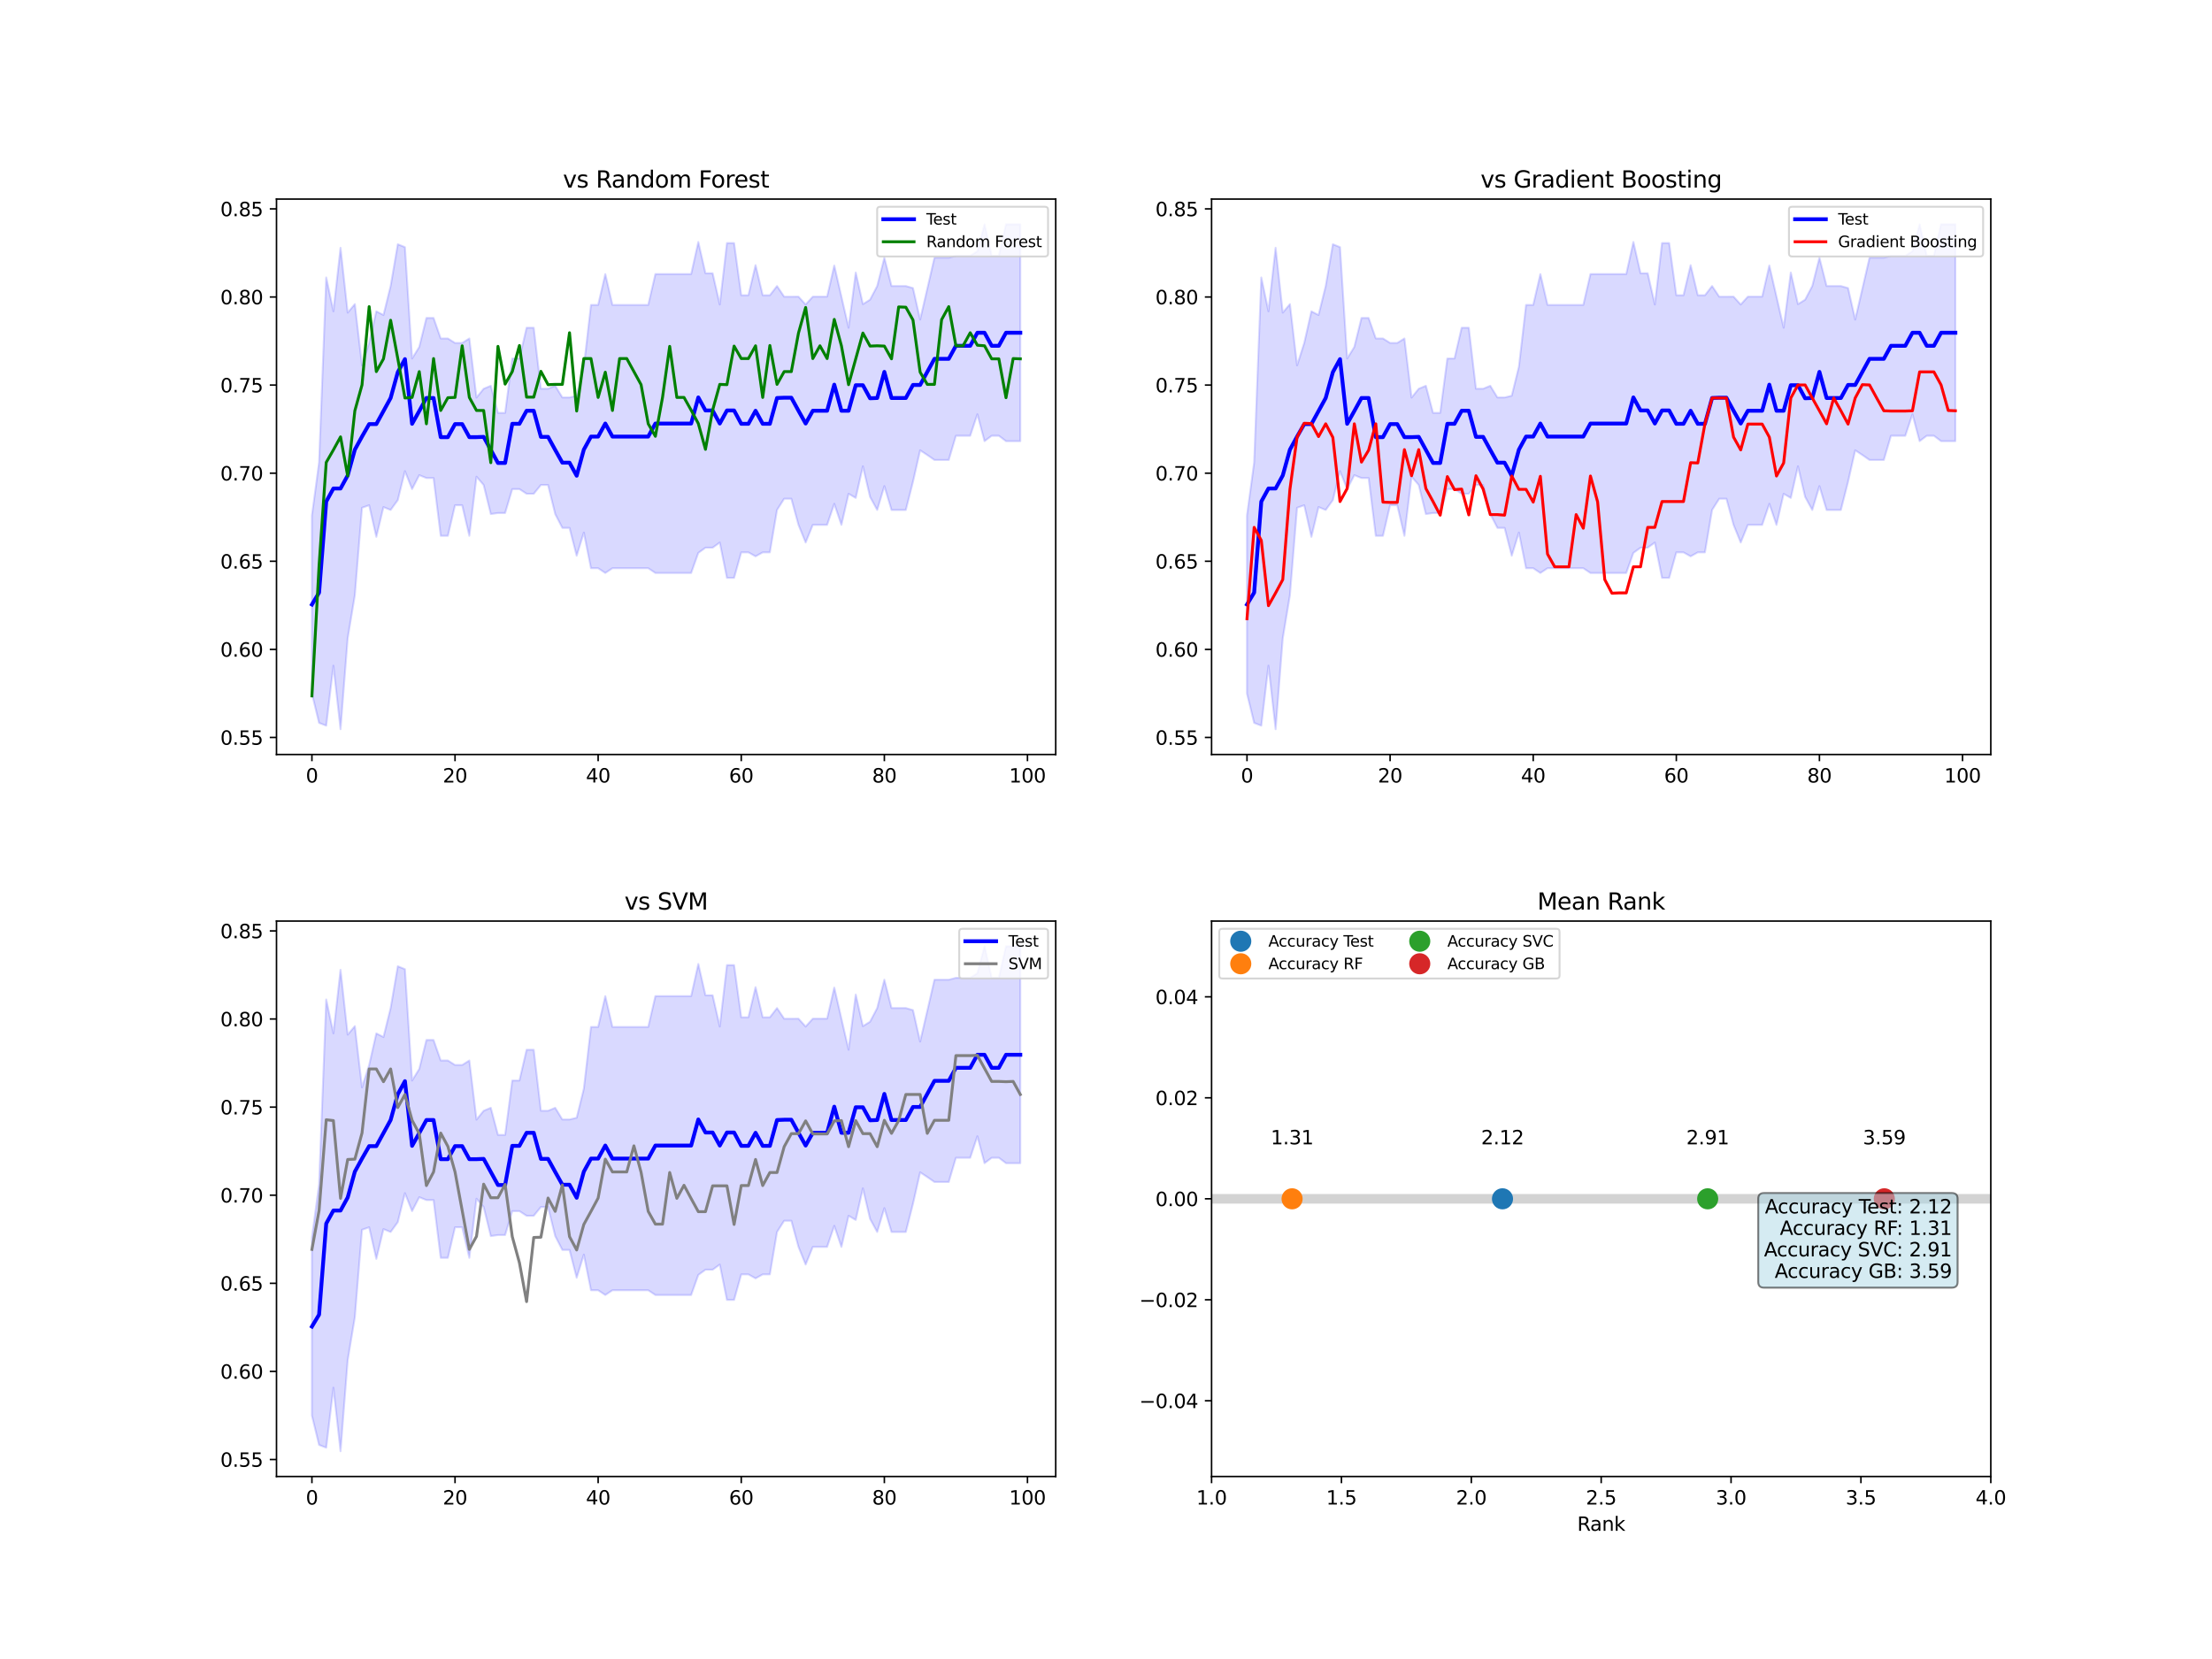<?xml version="1.0" encoding="utf-8" standalone="no"?>
<!DOCTYPE svg PUBLIC "-//W3C//DTD SVG 1.1//EN"
  "http://www.w3.org/Graphics/SVG/1.1/DTD/svg11.dtd">
<svg xmlns:xlink="http://www.w3.org/1999/xlink" width="1152pt" height="864pt" viewBox="0 0 1152 864" xmlns="http://www.w3.org/2000/svg" version="1.1">
 <defs>
  <style type="text/css">*{stroke-linejoin: round; stroke-linecap: butt}</style>
 </defs>
 <g id="figure_1">
  <g id="patch_1">
   <path d="M 0 864 
L 1152 864 
L 1152 0 
L 0 0 
z
" style="fill: #ffffff"/>
  </g>
  <g id="axes_1">
   <g id="patch_2">
    <path d="M 144 392.932 
L 549.818 392.932 
L 549.818 103.68 
L 144 103.68 
z
" style="fill: #ffffff"/>
   </g>
   <g id="PolyCollection_1">
    <defs>
     <path id="mdb60041be7" d="M 162.446 -595.533 
L 162.446 -502.784 
L 166.173 -487.52 
L 169.899 -486.072 
L 173.626 -517.33 
L 177.352 -484.216 
L 181.079 -531.603 
L 184.805 -554.038 
L 188.532 -599.558 
L 192.258 -600.872 
L 195.985 -584.404 
L 199.711 -599.92 
L 203.438 -598.41 
L 207.165 -603.537 
L 210.891 -618.644 
L 214.618 -609.276 
L 218.344 -616.537 
L 222.071 -615.041 
L 225.797 -615.041 
L 229.524 -584.939 
L 233.25 -584.939 
L 236.977 -600.872 
L 240.703 -600.872 
L 244.43 -584.939 
L 248.156 -615.742 
L 251.883 -611.423 
L 255.609 -596.278 
L 259.336 -596.808 
L 263.062 -596.808 
L 266.789 -609.276 
L 270.515 -609.276 
L 274.242 -606.841 
L 277.968 -606.841 
L 281.695 -611.423 
L 285.421 -611.423 
L 289.148 -596.278 
L 292.875 -589.075 
L 296.601 -589.075 
L 300.328 -574.576 
L 304.054 -586.654 
L 307.781 -568.07 
L 311.507 -568.07 
L 315.234 -565.592 
L 318.96 -568.07 
L 322.687 -568.07 
L 326.413 -568.07 
L 330.14 -568.07 
L 333.866 -568.07 
L 337.593 -568.07 
L 341.319 -565.592 
L 345.046 -565.592 
L 348.772 -565.592 
L 352.499 -565.592 
L 356.225 -565.592 
L 359.952 -565.592 
L 363.678 -576.049 
L 367.405 -578.766 
L 371.131 -578.766 
L 374.858 -581.452 
L 378.585 -563.041 
L 382.311 -563.041 
L 386.038 -576.329 
L 389.764 -576.329 
L 393.491 -574.249 
L 397.217 -576.329 
L 400.944 -576.329 
L 404.67 -598.41 
L 408.397 -604.27 
L 412.123 -604.27 
L 415.85 -590.643 
L 419.576 -581.452 
L 423.303 -590.643 
L 427.029 -590.643 
L 430.756 -590.643 
L 434.482 -601.624 
L 438.209 -590.643 
L 441.935 -606.841 
L 445.662 -604.673 
L 449.388 -621.151 
L 453.115 -605.231 
L 456.841 -598.41 
L 460.568 -610.844 
L 464.295 -598.41 
L 468.021 -598.41 
L 471.748 -598.41 
L 475.474 -613.074 
L 479.201 -629.476 
L 482.927 -627.027 
L 486.654 -624.447 
L 490.38 -624.447 
L 494.107 -624.447 
L 497.833 -637.056 
L 501.56 -637.056 
L 505.286 -637.056 
L 509.013 -648.261 
L 512.739 -634.249 
L 516.466 -637.056 
L 520.192 -637.056 
L 523.919 -634.249 
L 527.645 -634.249 
L 531.372 -634.249 
L 531.372 -747.172 
L 531.372 -747.172 
L 527.645 -747.172 
L 523.919 -747.172 
L 520.192 -730.772 
L 516.466 -730.772 
L 512.739 -747.172 
L 509.013 -733.16 
L 505.286 -730.772 
L 501.56 -730.772 
L 497.833 -730.772 
L 494.107 -729.787 
L 490.38 -729.787 
L 486.654 -729.787 
L 482.927 -713.613 
L 479.201 -697.57 
L 475.474 -713.973 
L 471.748 -715.043 
L 468.021 -715.043 
L 464.295 -715.043 
L 460.568 -729.796 
L 456.841 -715.043 
L 453.115 -707.926 
L 449.388 -705.6 
L 445.662 -722.078 
L 441.935 -693.313 
L 438.209 -709.512 
L 434.482 -725.718 
L 430.756 -709.512 
L 427.029 -709.512 
L 423.303 -709.512 
L 419.576 -705.403 
L 415.85 -709.512 
L 412.123 -709.478 
L 408.397 -709.478 
L 404.67 -715.043 
L 400.944 -710.232 
L 397.217 -710.232 
L 393.491 -725.906 
L 389.764 -710.232 
L 386.038 -710.232 
L 382.311 -737.409 
L 378.585 -737.409 
L 374.858 -705.403 
L 371.131 -721.684 
L 367.405 -721.684 
L 363.678 -737.994 
L 359.952 -721.264 
L 356.225 -721.264 
L 352.499 -721.264 
L 348.772 -721.264 
L 345.046 -721.264 
L 341.319 -721.264 
L 337.593 -705.192 
L 333.866 -705.192 
L 330.14 -705.192 
L 326.413 -705.192 
L 322.687 -705.192 
L 318.96 -705.192 
L 315.234 -721.264 
L 311.507 -705.192 
L 307.781 -705.192 
L 304.054 -673.014 
L 300.328 -657.905 
L 296.601 -657 
L 292.875 -657 
L 289.148 -663.095 
L 285.421 -661.544 
L 281.695 -661.544 
L 277.968 -693.313 
L 274.242 -693.313 
L 270.515 -677.285 
L 266.789 -677.285 
L 263.062 -648.971 
L 259.336 -648.971 
L 255.609 -663.095 
L 251.883 -661.544 
L 248.156 -656.929 
L 244.43 -687.732 
L 240.703 -685.392 
L 236.977 -685.392 
L 233.25 -687.732 
L 229.524 -687.732 
L 225.797 -698.412 
L 222.071 -698.412 
L 218.344 -683.321 
L 214.618 -677.285 
L 210.891 -735.294 
L 207.165 -736.808 
L 203.438 -715.043 
L 199.711 -699.939 
L 195.985 -701.861 
L 192.258 -685.392 
L 188.532 -673.704 
L 184.805 -705.631 
L 181.079 -701.173 
L 177.352 -734.967 
L 173.626 -701.853 
L 169.899 -719.517 
L 166.173 -623.208 
L 162.446 -595.533 
z
" style="stroke: #0000ff; stroke-opacity: 0.15"/>
    </defs>
    <g clip-path="url(#p436e97366a)">
     <use xlink:href="#mdb60041be7" x="0" y="864" style="fill: #0000ff; fill-opacity: 0.15; stroke: #0000ff; stroke-opacity: 0.15"/>
    </g>
   </g>
   <g id="matplotlib.axis_1">
    <g id="xtick_1">
     <g id="line2d_1">
      <defs>
       <path id="mb0ac4b87d9" d="M 0 0 
L 0 3.5 
" style="stroke: #000000; stroke-width: 0.8"/>
      </defs>
      <g>
       <use xlink:href="#mb0ac4b87d9" x="162.446" y="392.932" style="stroke: #000000; stroke-width: 0.8"/>
      </g>
     </g>
     <g id="text_1">
      <!-- 0 -->
      <g transform="translate(159.265 407.531) scale(0.1 -0.1)">
       <defs>
        <path id="DejaVuSans-30" d="M 2034 4250 
Q 1547 4250 1301 3770 
Q 1056 3291 1056 2328 
Q 1056 1369 1301 889 
Q 1547 409 2034 409 
Q 2525 409 2770 889 
Q 3016 1369 3016 2328 
Q 3016 3291 2770 3770 
Q 2525 4250 2034 4250 
z
M 2034 4750 
Q 2819 4750 3233 4129 
Q 3647 3509 3647 2328 
Q 3647 1150 3233 529 
Q 2819 -91 2034 -91 
Q 1250 -91 836 529 
Q 422 1150 422 2328 
Q 422 3509 836 4129 
Q 1250 4750 2034 4750 
z
" transform="scale(0.016)"/>
       </defs>
       <use xlink:href="#DejaVuSans-30"/>
      </g>
     </g>
    </g>
    <g id="xtick_2">
     <g id="line2d_2">
      <g>
       <use xlink:href="#mb0ac4b87d9" x="236.977" y="392.932" style="stroke: #000000; stroke-width: 0.8"/>
      </g>
     </g>
     <g id="text_2">
      <!-- 20 -->
      <g transform="translate(230.614 407.531) scale(0.1 -0.1)">
       <defs>
        <path id="DejaVuSans-32" d="M 1228 531 
L 3431 531 
L 3431 0 
L 469 0 
L 469 531 
Q 828 903 1448 1529 
Q 2069 2156 2228 2338 
Q 2531 2678 2651 2914 
Q 2772 3150 2772 3378 
Q 2772 3750 2511 3984 
Q 2250 4219 1831 4219 
Q 1534 4219 1204 4116 
Q 875 4013 500 3803 
L 500 4441 
Q 881 4594 1212 4672 
Q 1544 4750 1819 4750 
Q 2544 4750 2975 4387 
Q 3406 4025 3406 3419 
Q 3406 3131 3298 2873 
Q 3191 2616 2906 2266 
Q 2828 2175 2409 1742 
Q 1991 1309 1228 531 
z
" transform="scale(0.016)"/>
       </defs>
       <use xlink:href="#DejaVuSans-32"/>
       <use xlink:href="#DejaVuSans-30" x="63.623"/>
      </g>
     </g>
    </g>
    <g id="xtick_3">
     <g id="line2d_3">
      <g>
       <use xlink:href="#mb0ac4b87d9" x="311.507" y="392.932" style="stroke: #000000; stroke-width: 0.8"/>
      </g>
     </g>
     <g id="text_3">
      <!-- 40 -->
      <g transform="translate(305.145 407.531) scale(0.1 -0.1)">
       <defs>
        <path id="DejaVuSans-34" d="M 2419 4116 
L 825 1625 
L 2419 1625 
L 2419 4116 
z
M 2253 4666 
L 3047 4666 
L 3047 1625 
L 3713 1625 
L 3713 1100 
L 3047 1100 
L 3047 0 
L 2419 0 
L 2419 1100 
L 313 1100 
L 313 1709 
L 2253 4666 
z
" transform="scale(0.016)"/>
       </defs>
       <use xlink:href="#DejaVuSans-34"/>
       <use xlink:href="#DejaVuSans-30" x="63.623"/>
      </g>
     </g>
    </g>
    <g id="xtick_4">
     <g id="line2d_4">
      <g>
       <use xlink:href="#mb0ac4b87d9" x="386.038" y="392.932" style="stroke: #000000; stroke-width: 0.8"/>
      </g>
     </g>
     <g id="text_4">
      <!-- 60 -->
      <g transform="translate(379.675 407.531) scale(0.1 -0.1)">
       <defs>
        <path id="DejaVuSans-36" d="M 2113 2584 
Q 1688 2584 1439 2293 
Q 1191 2003 1191 1497 
Q 1191 994 1439 701 
Q 1688 409 2113 409 
Q 2538 409 2786 701 
Q 3034 994 3034 1497 
Q 3034 2003 2786 2293 
Q 2538 2584 2113 2584 
z
M 3366 4563 
L 3366 3988 
Q 3128 4100 2886 4159 
Q 2644 4219 2406 4219 
Q 1781 4219 1451 3797 
Q 1122 3375 1075 2522 
Q 1259 2794 1537 2939 
Q 1816 3084 2150 3084 
Q 2853 3084 3261 2657 
Q 3669 2231 3669 1497 
Q 3669 778 3244 343 
Q 2819 -91 2113 -91 
Q 1303 -91 875 529 
Q 447 1150 447 2328 
Q 447 3434 972 4092 
Q 1497 4750 2381 4750 
Q 2619 4750 2861 4703 
Q 3103 4656 3366 4563 
z
" transform="scale(0.016)"/>
       </defs>
       <use xlink:href="#DejaVuSans-36"/>
       <use xlink:href="#DejaVuSans-30" x="63.623"/>
      </g>
     </g>
    </g>
    <g id="xtick_5">
     <g id="line2d_5">
      <g>
       <use xlink:href="#mb0ac4b87d9" x="460.568" y="392.932" style="stroke: #000000; stroke-width: 0.8"/>
      </g>
     </g>
     <g id="text_5">
      <!-- 80 -->
      <g transform="translate(454.205 407.531) scale(0.1 -0.1)">
       <defs>
        <path id="DejaVuSans-38" d="M 2034 2216 
Q 1584 2216 1326 1975 
Q 1069 1734 1069 1313 
Q 1069 891 1326 650 
Q 1584 409 2034 409 
Q 2484 409 2743 651 
Q 3003 894 3003 1313 
Q 3003 1734 2745 1975 
Q 2488 2216 2034 2216 
z
M 1403 2484 
Q 997 2584 770 2862 
Q 544 3141 544 3541 
Q 544 4100 942 4425 
Q 1341 4750 2034 4750 
Q 2731 4750 3128 4425 
Q 3525 4100 3525 3541 
Q 3525 3141 3298 2862 
Q 3072 2584 2669 2484 
Q 3125 2378 3379 2068 
Q 3634 1759 3634 1313 
Q 3634 634 3220 271 
Q 2806 -91 2034 -91 
Q 1263 -91 848 271 
Q 434 634 434 1313 
Q 434 1759 690 2068 
Q 947 2378 1403 2484 
z
M 1172 3481 
Q 1172 3119 1398 2916 
Q 1625 2713 2034 2713 
Q 2441 2713 2670 2916 
Q 2900 3119 2900 3481 
Q 2900 3844 2670 4047 
Q 2441 4250 2034 4250 
Q 1625 4250 1398 4047 
Q 1172 3844 1172 3481 
z
" transform="scale(0.016)"/>
       </defs>
       <use xlink:href="#DejaVuSans-38"/>
       <use xlink:href="#DejaVuSans-30" x="63.623"/>
      </g>
     </g>
    </g>
    <g id="xtick_6">
     <g id="line2d_6">
      <g>
       <use xlink:href="#mb0ac4b87d9" x="535.098" y="392.932" style="stroke: #000000; stroke-width: 0.8"/>
      </g>
     </g>
     <g id="text_6">
      <!-- 100 -->
      <g transform="translate(525.555 407.531) scale(0.1 -0.1)">
       <defs>
        <path id="DejaVuSans-31" d="M 794 531 
L 1825 531 
L 1825 4091 
L 703 3866 
L 703 4441 
L 1819 4666 
L 2450 4666 
L 2450 531 
L 3481 531 
L 3481 0 
L 794 0 
L 794 531 
z
" transform="scale(0.016)"/>
       </defs>
       <use xlink:href="#DejaVuSans-31"/>
       <use xlink:href="#DejaVuSans-30" x="63.623"/>
       <use xlink:href="#DejaVuSans-30" x="127.246"/>
      </g>
     </g>
    </g>
   </g>
   <g id="matplotlib.axis_2">
    <g id="ytick_1">
     <g id="line2d_7">
      <defs>
       <path id="m6bf2d546c2" d="M 0 0 
L -3.5 0 
" style="stroke: #000000; stroke-width: 0.8"/>
      </defs>
      <g>
       <use xlink:href="#m6bf2d546c2" x="144" y="384.067" style="stroke: #000000; stroke-width: 0.8"/>
      </g>
     </g>
     <g id="text_7">
      <!-- 0.55 -->
      <g transform="translate(114.734 387.866) scale(0.1 -0.1)">
       <defs>
        <path id="DejaVuSans-2e" d="M 684 794 
L 1344 794 
L 1344 0 
L 684 0 
L 684 794 
z
" transform="scale(0.016)"/>
        <path id="DejaVuSans-35" d="M 691 4666 
L 3169 4666 
L 3169 4134 
L 1269 4134 
L 1269 2991 
Q 1406 3038 1543 3061 
Q 1681 3084 1819 3084 
Q 2600 3084 3056 2656 
Q 3513 2228 3513 1497 
Q 3513 744 3044 326 
Q 2575 -91 1722 -91 
Q 1428 -91 1123 -41 
Q 819 9 494 109 
L 494 744 
Q 775 591 1075 516 
Q 1375 441 1709 441 
Q 2250 441 2565 725 
Q 2881 1009 2881 1497 
Q 2881 1984 2565 2268 
Q 2250 2553 1709 2553 
Q 1456 2553 1204 2497 
Q 953 2441 691 2322 
L 691 4666 
z
" transform="scale(0.016)"/>
       </defs>
       <use xlink:href="#DejaVuSans-30"/>
       <use xlink:href="#DejaVuSans-2e" x="63.623"/>
       <use xlink:href="#DejaVuSans-35" x="95.41"/>
       <use xlink:href="#DejaVuSans-35" x="159.033"/>
      </g>
     </g>
    </g>
    <g id="ytick_2">
     <g id="line2d_8">
      <g>
       <use xlink:href="#m6bf2d546c2" x="144" y="338.188" style="stroke: #000000; stroke-width: 0.8"/>
      </g>
     </g>
     <g id="text_8">
      <!-- 0.60 -->
      <g transform="translate(114.734 341.987) scale(0.1 -0.1)">
       <use xlink:href="#DejaVuSans-30"/>
       <use xlink:href="#DejaVuSans-2e" x="63.623"/>
       <use xlink:href="#DejaVuSans-36" x="95.41"/>
       <use xlink:href="#DejaVuSans-30" x="159.033"/>
      </g>
     </g>
    </g>
    <g id="ytick_3">
     <g id="line2d_9">
      <g>
       <use xlink:href="#m6bf2d546c2" x="144" y="292.309" style="stroke: #000000; stroke-width: 0.8"/>
      </g>
     </g>
     <g id="text_9">
      <!-- 0.65 -->
      <g transform="translate(114.734 296.108) scale(0.1 -0.1)">
       <use xlink:href="#DejaVuSans-30"/>
       <use xlink:href="#DejaVuSans-2e" x="63.623"/>
       <use xlink:href="#DejaVuSans-36" x="95.41"/>
       <use xlink:href="#DejaVuSans-35" x="159.033"/>
      </g>
     </g>
    </g>
    <g id="ytick_4">
     <g id="line2d_10">
      <g>
       <use xlink:href="#m6bf2d546c2" x="144" y="246.43" style="stroke: #000000; stroke-width: 0.8"/>
      </g>
     </g>
     <g id="text_10">
      <!-- 0.70 -->
      <g transform="translate(114.734 250.229) scale(0.1 -0.1)">
       <defs>
        <path id="DejaVuSans-37" d="M 525 4666 
L 3525 4666 
L 3525 4397 
L 1831 0 
L 1172 0 
L 2766 4134 
L 525 4134 
L 525 4666 
z
" transform="scale(0.016)"/>
       </defs>
       <use xlink:href="#DejaVuSans-30"/>
       <use xlink:href="#DejaVuSans-2e" x="63.623"/>
       <use xlink:href="#DejaVuSans-37" x="95.41"/>
       <use xlink:href="#DejaVuSans-30" x="159.033"/>
      </g>
     </g>
    </g>
    <g id="ytick_5">
     <g id="line2d_11">
      <g>
       <use xlink:href="#m6bf2d546c2" x="144" y="200.551" style="stroke: #000000; stroke-width: 0.8"/>
      </g>
     </g>
     <g id="text_11">
      <!-- 0.75 -->
      <g transform="translate(114.734 204.35) scale(0.1 -0.1)">
       <use xlink:href="#DejaVuSans-30"/>
       <use xlink:href="#DejaVuSans-2e" x="63.623"/>
       <use xlink:href="#DejaVuSans-37" x="95.41"/>
       <use xlink:href="#DejaVuSans-35" x="159.033"/>
      </g>
     </g>
    </g>
    <g id="ytick_6">
     <g id="line2d_12">
      <g>
       <use xlink:href="#m6bf2d546c2" x="144" y="154.672" style="stroke: #000000; stroke-width: 0.8"/>
      </g>
     </g>
     <g id="text_12">
      <!-- 0.80 -->
      <g transform="translate(114.734 158.471) scale(0.1 -0.1)">
       <use xlink:href="#DejaVuSans-30"/>
       <use xlink:href="#DejaVuSans-2e" x="63.623"/>
       <use xlink:href="#DejaVuSans-38" x="95.41"/>
       <use xlink:href="#DejaVuSans-30" x="159.033"/>
      </g>
     </g>
    </g>
    <g id="ytick_7">
     <g id="line2d_13">
      <g>
       <use xlink:href="#m6bf2d546c2" x="144" y="108.793" style="stroke: #000000; stroke-width: 0.8"/>
      </g>
     </g>
     <g id="text_13">
      <!-- 0.85 -->
      <g transform="translate(114.734 112.592) scale(0.1 -0.1)">
       <use xlink:href="#DejaVuSans-30"/>
       <use xlink:href="#DejaVuSans-2e" x="63.623"/>
       <use xlink:href="#DejaVuSans-38" x="95.41"/>
       <use xlink:href="#DejaVuSans-35" x="159.033"/>
      </g>
     </g>
    </g>
   </g>
   <g id="line2d_14">
    <path d="M 162.446 314.842 
L 166.173 308.636 
L 169.899 261.206 
L 173.626 254.409 
L 177.352 254.409 
L 181.079 247.612 
L 184.805 234.166 
L 188.532 227.369 
L 192.258 220.868 
L 195.985 220.868 
L 199.711 214.071 
L 203.438 207.274 
L 207.165 193.828 
L 210.891 187.031 
L 214.618 220.72 
L 218.344 214.071 
L 222.071 207.274 
L 225.797 207.274 
L 229.524 227.664 
L 233.25 227.664 
L 236.977 220.868 
L 240.703 220.868 
L 244.43 227.664 
L 248.156 227.664 
L 251.883 227.517 
L 255.609 234.314 
L 259.336 241.11 
L 263.062 241.11 
L 266.789 220.72 
L 270.515 220.72 
L 274.242 213.923 
L 277.968 213.923 
L 281.695 227.517 
L 285.421 227.517 
L 289.148 234.314 
L 292.875 240.963 
L 296.601 240.963 
L 300.328 247.76 
L 304.054 234.166 
L 307.781 227.369 
L 311.507 227.369 
L 315.234 220.572 
L 318.96 227.369 
L 322.687 227.369 
L 326.413 227.369 
L 330.14 227.369 
L 333.866 227.369 
L 337.593 227.369 
L 341.319 220.572 
L 345.046 220.572 
L 348.772 220.572 
L 352.499 220.572 
L 356.225 220.572 
L 359.952 220.572 
L 363.678 206.978 
L 367.405 213.775 
L 371.131 213.775 
L 374.858 220.572 
L 378.585 213.775 
L 382.311 213.775 
L 386.038 220.72 
L 389.764 220.72 
L 393.491 213.923 
L 397.217 220.72 
L 400.944 220.72 
L 404.67 207.274 
L 408.397 207.126 
L 412.123 207.126 
L 415.85 213.923 
L 419.576 220.572 
L 423.303 213.923 
L 427.029 213.923 
L 430.756 213.923 
L 434.482 200.329 
L 438.209 213.923 
L 441.935 213.923 
L 445.662 200.625 
L 449.388 200.625 
L 453.115 207.422 
L 456.841 207.274 
L 460.568 193.68 
L 464.295 207.274 
L 468.021 207.274 
L 471.748 207.274 
L 475.474 200.477 
L 479.201 200.477 
L 482.927 193.68 
L 486.654 186.883 
L 490.38 186.883 
L 494.107 186.883 
L 497.833 180.086 
L 501.56 180.086 
L 505.286 180.086 
L 509.013 173.289 
L 512.739 173.289 
L 516.466 180.086 
L 520.192 180.086 
L 523.919 173.289 
L 527.645 173.289 
L 531.372 173.289 
" clip-path="url(#p436e97366a)" style="fill: none; stroke: #0000ff; stroke-width: 2; stroke-linecap: square"/>
   </g>
   <g id="line2d_15">
    <path d="M 162.446 362.42 
L 166.173 294.599 
L 169.899 240.815 
L 173.626 234.314 
L 177.352 227.517 
L 181.079 247.907 
L 184.805 213.923 
L 188.532 200.477 
L 192.258 159.696 
L 195.985 193.532 
L 199.711 186.883 
L 203.438 166.788 
L 207.165 186.735 
L 210.891 207.274 
L 214.618 206.978 
L 218.344 193.532 
L 222.071 220.72 
L 225.797 186.735 
L 229.524 213.775 
L 233.25 207.126 
L 236.977 206.978 
L 240.703 180.086 
L 244.43 206.978 
L 248.156 213.775 
L 251.883 213.775 
L 255.609 240.963 
L 259.336 180.382 
L 263.062 200.034 
L 266.789 193.532 
L 270.515 179.938 
L 274.242 206.831 
L 277.968 206.831 
L 281.695 193.384 
L 285.421 200.329 
L 289.148 200.181 
L 292.875 200.181 
L 296.601 173.289 
L 300.328 214.071 
L 304.054 186.735 
L 307.781 186.735 
L 311.507 206.978 
L 315.234 193.828 
L 318.96 213.775 
L 322.687 186.735 
L 326.413 186.735 
L 330.14 193.532 
L 333.866 200.329 
L 337.593 220.72 
L 341.319 227.221 
L 345.046 206.978 
L 348.772 180.382 
L 352.499 206.978 
L 356.225 206.978 
L 359.952 213.627 
L 363.678 220.572 
L 367.405 234.018 
L 371.131 213.627 
L 374.858 200.181 
L 378.585 200.329 
L 382.311 180.234 
L 386.038 186.735 
L 389.764 186.735 
L 393.491 180.086 
L 397.217 206.978 
L 400.944 179.938 
L 404.67 200.181 
L 408.397 193.532 
L 412.123 193.532 
L 415.85 173.437 
L 419.576 160.139 
L 423.303 186.735 
L 427.029 180.086 
L 430.756 186.735 
L 434.482 166.345 
L 438.209 180.086 
L 441.935 200.329 
L 445.662 186.883 
L 449.388 173.437 
L 453.115 180.234 
L 456.841 180.086 
L 460.568 180.234 
L 464.295 186.883 
L 468.021 159.843 
L 471.748 159.991 
L 475.474 166.64 
L 479.201 193.828 
L 482.927 200.181 
L 486.654 200.181 
L 490.38 166.492 
L 494.107 159.696 
L 497.833 180.086 
L 501.56 180.086 
L 505.286 173.289 
L 509.013 179.791 
L 512.739 180.086 
L 516.466 186.883 
L 520.192 186.883 
L 523.919 207.126 
L 527.645 186.735 
L 531.372 186.883 
" clip-path="url(#p436e97366a)" style="fill: none; stroke: #008000; stroke-width: 1.5; stroke-linecap: square"/>
   </g>
   <g id="patch_3">
    <path d="M 144 392.932 
L 144 103.68 
" style="fill: none; stroke: #000000; stroke-width: 0.8; stroke-linejoin: miter; stroke-linecap: square"/>
   </g>
   <g id="patch_4">
    <path d="M 549.818 392.932 
L 549.818 103.68 
" style="fill: none; stroke: #000000; stroke-width: 0.8; stroke-linejoin: miter; stroke-linecap: square"/>
   </g>
   <g id="patch_5">
    <path d="M 144 392.932 
L 549.818 392.932 
" style="fill: none; stroke: #000000; stroke-width: 0.8; stroke-linejoin: miter; stroke-linecap: square"/>
   </g>
   <g id="patch_6">
    <path d="M 144 103.68 
L 549.818 103.68 
" style="fill: none; stroke: #000000; stroke-width: 0.8; stroke-linejoin: miter; stroke-linecap: square"/>
   </g>
   <g id="text_14">
    <!-- vs Random Forest -->
    <g transform="translate(293.174 97.68) scale(0.12 -0.12)">
     <defs>
      <path id="DejaVuSans-76" d="M 191 3500 
L 800 3500 
L 1894 563 
L 2988 3500 
L 3597 3500 
L 2284 0 
L 1503 0 
L 191 3500 
z
" transform="scale(0.016)"/>
      <path id="DejaVuSans-73" d="M 2834 3397 
L 2834 2853 
Q 2591 2978 2328 3040 
Q 2066 3103 1784 3103 
Q 1356 3103 1142 2972 
Q 928 2841 928 2578 
Q 928 2378 1081 2264 
Q 1234 2150 1697 2047 
L 1894 2003 
Q 2506 1872 2764 1633 
Q 3022 1394 3022 966 
Q 3022 478 2636 193 
Q 2250 -91 1575 -91 
Q 1294 -91 989 -36 
Q 684 19 347 128 
L 347 722 
Q 666 556 975 473 
Q 1284 391 1588 391 
Q 1994 391 2212 530 
Q 2431 669 2431 922 
Q 2431 1156 2273 1281 
Q 2116 1406 1581 1522 
L 1381 1569 
Q 847 1681 609 1914 
Q 372 2147 372 2553 
Q 372 3047 722 3315 
Q 1072 3584 1716 3584 
Q 2034 3584 2315 3537 
Q 2597 3491 2834 3397 
z
" transform="scale(0.016)"/>
      <path id="DejaVuSans-20" transform="scale(0.016)"/>
      <path id="DejaVuSans-52" d="M 2841 2188 
Q 3044 2119 3236 1894 
Q 3428 1669 3622 1275 
L 4263 0 
L 3584 0 
L 2988 1197 
Q 2756 1666 2539 1819 
Q 2322 1972 1947 1972 
L 1259 1972 
L 1259 0 
L 628 0 
L 628 4666 
L 2053 4666 
Q 2853 4666 3247 4331 
Q 3641 3997 3641 3322 
Q 3641 2881 3436 2590 
Q 3231 2300 2841 2188 
z
M 1259 4147 
L 1259 2491 
L 2053 2491 
Q 2509 2491 2742 2702 
Q 2975 2913 2975 3322 
Q 2975 3731 2742 3939 
Q 2509 4147 2053 4147 
L 1259 4147 
z
" transform="scale(0.016)"/>
      <path id="DejaVuSans-61" d="M 2194 1759 
Q 1497 1759 1228 1600 
Q 959 1441 959 1056 
Q 959 750 1161 570 
Q 1363 391 1709 391 
Q 2188 391 2477 730 
Q 2766 1069 2766 1631 
L 2766 1759 
L 2194 1759 
z
M 3341 1997 
L 3341 0 
L 2766 0 
L 2766 531 
Q 2569 213 2275 61 
Q 1981 -91 1556 -91 
Q 1019 -91 701 211 
Q 384 513 384 1019 
Q 384 1609 779 1909 
Q 1175 2209 1959 2209 
L 2766 2209 
L 2766 2266 
Q 2766 2663 2505 2880 
Q 2244 3097 1772 3097 
Q 1472 3097 1187 3025 
Q 903 2953 641 2809 
L 641 3341 
Q 956 3463 1253 3523 
Q 1550 3584 1831 3584 
Q 2591 3584 2966 3190 
Q 3341 2797 3341 1997 
z
" transform="scale(0.016)"/>
      <path id="DejaVuSans-6e" d="M 3513 2113 
L 3513 0 
L 2938 0 
L 2938 2094 
Q 2938 2591 2744 2837 
Q 2550 3084 2163 3084 
Q 1697 3084 1428 2787 
Q 1159 2491 1159 1978 
L 1159 0 
L 581 0 
L 581 3500 
L 1159 3500 
L 1159 2956 
Q 1366 3272 1645 3428 
Q 1925 3584 2291 3584 
Q 2894 3584 3203 3211 
Q 3513 2838 3513 2113 
z
" transform="scale(0.016)"/>
      <path id="DejaVuSans-64" d="M 2906 2969 
L 2906 4863 
L 3481 4863 
L 3481 0 
L 2906 0 
L 2906 525 
Q 2725 213 2448 61 
Q 2172 -91 1784 -91 
Q 1150 -91 751 415 
Q 353 922 353 1747 
Q 353 2572 751 3078 
Q 1150 3584 1784 3584 
Q 2172 3584 2448 3432 
Q 2725 3281 2906 2969 
z
M 947 1747 
Q 947 1113 1208 752 
Q 1469 391 1925 391 
Q 2381 391 2643 752 
Q 2906 1113 2906 1747 
Q 2906 2381 2643 2742 
Q 2381 3103 1925 3103 
Q 1469 3103 1208 2742 
Q 947 2381 947 1747 
z
" transform="scale(0.016)"/>
      <path id="DejaVuSans-6f" d="M 1959 3097 
Q 1497 3097 1228 2736 
Q 959 2375 959 1747 
Q 959 1119 1226 758 
Q 1494 397 1959 397 
Q 2419 397 2687 759 
Q 2956 1122 2956 1747 
Q 2956 2369 2687 2733 
Q 2419 3097 1959 3097 
z
M 1959 3584 
Q 2709 3584 3137 3096 
Q 3566 2609 3566 1747 
Q 3566 888 3137 398 
Q 2709 -91 1959 -91 
Q 1206 -91 779 398 
Q 353 888 353 1747 
Q 353 2609 779 3096 
Q 1206 3584 1959 3584 
z
" transform="scale(0.016)"/>
      <path id="DejaVuSans-6d" d="M 3328 2828 
Q 3544 3216 3844 3400 
Q 4144 3584 4550 3584 
Q 5097 3584 5394 3201 
Q 5691 2819 5691 2113 
L 5691 0 
L 5113 0 
L 5113 2094 
Q 5113 2597 4934 2840 
Q 4756 3084 4391 3084 
Q 3944 3084 3684 2787 
Q 3425 2491 3425 1978 
L 3425 0 
L 2847 0 
L 2847 2094 
Q 2847 2600 2669 2842 
Q 2491 3084 2119 3084 
Q 1678 3084 1418 2786 
Q 1159 2488 1159 1978 
L 1159 0 
L 581 0 
L 581 3500 
L 1159 3500 
L 1159 2956 
Q 1356 3278 1631 3431 
Q 1906 3584 2284 3584 
Q 2666 3584 2933 3390 
Q 3200 3197 3328 2828 
z
" transform="scale(0.016)"/>
      <path id="DejaVuSans-46" d="M 628 4666 
L 3309 4666 
L 3309 4134 
L 1259 4134 
L 1259 2759 
L 3109 2759 
L 3109 2228 
L 1259 2228 
L 1259 0 
L 628 0 
L 628 4666 
z
" transform="scale(0.016)"/>
      <path id="DejaVuSans-72" d="M 2631 2963 
Q 2534 3019 2420 3045 
Q 2306 3072 2169 3072 
Q 1681 3072 1420 2755 
Q 1159 2438 1159 1844 
L 1159 0 
L 581 0 
L 581 3500 
L 1159 3500 
L 1159 2956 
Q 1341 3275 1631 3429 
Q 1922 3584 2338 3584 
Q 2397 3584 2469 3576 
Q 2541 3569 2628 3553 
L 2631 2963 
z
" transform="scale(0.016)"/>
      <path id="DejaVuSans-65" d="M 3597 1894 
L 3597 1613 
L 953 1613 
Q 991 1019 1311 708 
Q 1631 397 2203 397 
Q 2534 397 2845 478 
Q 3156 559 3463 722 
L 3463 178 
Q 3153 47 2828 -22 
Q 2503 -91 2169 -91 
Q 1331 -91 842 396 
Q 353 884 353 1716 
Q 353 2575 817 3079 
Q 1281 3584 2069 3584 
Q 2775 3584 3186 3129 
Q 3597 2675 3597 1894 
z
M 3022 2063 
Q 3016 2534 2758 2815 
Q 2500 3097 2075 3097 
Q 1594 3097 1305 2825 
Q 1016 2553 972 2059 
L 3022 2063 
z
" transform="scale(0.016)"/>
      <path id="DejaVuSans-74" d="M 1172 4494 
L 1172 3500 
L 2356 3500 
L 2356 3053 
L 1172 3053 
L 1172 1153 
Q 1172 725 1289 603 
Q 1406 481 1766 481 
L 2356 481 
L 2356 0 
L 1766 0 
Q 1100 0 847 248 
Q 594 497 594 1153 
L 594 3053 
L 172 3053 
L 172 3500 
L 594 3500 
L 594 4494 
L 1172 4494 
z
" transform="scale(0.016)"/>
     </defs>
     <use xlink:href="#DejaVuSans-76"/>
     <use xlink:href="#DejaVuSans-73" x="59.18"/>
     <use xlink:href="#DejaVuSans-20" x="111.279"/>
     <use xlink:href="#DejaVuSans-52" x="143.066"/>
     <use xlink:href="#DejaVuSans-61" x="210.299"/>
     <use xlink:href="#DejaVuSans-6e" x="271.578"/>
     <use xlink:href="#DejaVuSans-64" x="334.957"/>
     <use xlink:href="#DejaVuSans-6f" x="398.434"/>
     <use xlink:href="#DejaVuSans-6d" x="459.615"/>
     <use xlink:href="#DejaVuSans-20" x="557.027"/>
     <use xlink:href="#DejaVuSans-46" x="588.814"/>
     <use xlink:href="#DejaVuSans-6f" x="642.709"/>
     <use xlink:href="#DejaVuSans-72" x="703.891"/>
     <use xlink:href="#DejaVuSans-65" x="742.754"/>
     <use xlink:href="#DejaVuSans-73" x="804.277"/>
     <use xlink:href="#DejaVuSans-74" x="856.377"/>
    </g>
   </g>
   <g id="legend_1">
    <g id="patch_7">
     <path d="M 458.417 133.565 
L 544.218 133.565 
Q 545.818 133.565 545.818 131.965 
L 545.818 109.28 
Q 545.818 107.68 544.218 107.68 
L 458.417 107.68 
Q 456.817 107.68 456.817 109.28 
L 456.817 131.965 
Q 456.817 133.565 458.417 133.565 
z
" style="fill: #ffffff; opacity: 0.8; stroke: #cccccc; stroke-linejoin: miter"/>
    </g>
    <g id="line2d_16">
     <path d="M 460.017 114.159 
L 468.017 114.159 
L 476.017 114.159 
" style="fill: none; stroke: #0000ff; stroke-width: 2; stroke-linecap: square"/>
    </g>
    <g id="text_15">
     <!-- Test -->
     <g transform="translate(482.417 116.959) scale(0.08 -0.08)">
      <defs>
       <path id="DejaVuSans-54" d="M -19 4666 
L 3928 4666 
L 3928 4134 
L 2272 4134 
L 2272 0 
L 1638 0 
L 1638 4134 
L -19 4134 
L -19 4666 
z
" transform="scale(0.016)"/>
      </defs>
      <use xlink:href="#DejaVuSans-54"/>
      <use xlink:href="#DejaVuSans-65" x="44.084"/>
      <use xlink:href="#DejaVuSans-73" x="105.607"/>
      <use xlink:href="#DejaVuSans-74" x="157.707"/>
     </g>
    </g>
    <g id="line2d_17">
     <path d="M 460.017 125.901 
L 468.017 125.901 
L 476.017 125.901 
" style="fill: none; stroke: #008000; stroke-width: 1.5; stroke-linecap: square"/>
    </g>
    <g id="text_16">
     <!-- Random Forest -->
     <g transform="translate(482.417 128.701) scale(0.08 -0.08)">
      <use xlink:href="#DejaVuSans-52"/>
      <use xlink:href="#DejaVuSans-61" x="67.232"/>
      <use xlink:href="#DejaVuSans-6e" x="128.512"/>
      <use xlink:href="#DejaVuSans-64" x="191.891"/>
      <use xlink:href="#DejaVuSans-6f" x="255.367"/>
      <use xlink:href="#DejaVuSans-6d" x="316.549"/>
      <use xlink:href="#DejaVuSans-20" x="413.961"/>
      <use xlink:href="#DejaVuSans-46" x="445.748"/>
      <use xlink:href="#DejaVuSans-6f" x="499.643"/>
      <use xlink:href="#DejaVuSans-72" x="560.824"/>
      <use xlink:href="#DejaVuSans-65" x="599.688"/>
      <use xlink:href="#DejaVuSans-73" x="661.211"/>
      <use xlink:href="#DejaVuSans-74" x="713.311"/>
     </g>
    </g>
   </g>
  </g>
  <g id="axes_2">
   <g id="patch_8">
    <path d="M 630.982 392.932 
L 1036.8 392.932 
L 1036.8 103.68 
L 630.982 103.68 
z
" style="fill: #ffffff"/>
   </g>
   <g id="PolyCollection_2">
    <defs>
     <path id="me5837b24f5" d="M 649.428 -595.533 
L 649.428 -502.784 
L 653.155 -487.52 
L 656.881 -486.072 
L 660.608 -517.33 
L 664.334 -484.216 
L 668.061 -531.603 
L 671.787 -554.038 
L 675.514 -599.558 
L 679.24 -600.872 
L 682.967 -584.404 
L 686.693 -599.92 
L 690.42 -598.41 
L 694.146 -603.537 
L 697.873 -618.644 
L 701.599 -609.276 
L 705.326 -616.537 
L 709.052 -615.041 
L 712.779 -615.041 
L 716.505 -584.939 
L 720.232 -584.939 
L 723.959 -600.872 
L 727.685 -600.872 
L 731.412 -584.939 
L 735.138 -615.742 
L 738.865 -611.423 
L 742.591 -596.278 
L 746.318 -596.808 
L 750.044 -596.808 
L 753.771 -609.276 
L 757.497 -609.276 
L 761.224 -606.841 
L 764.95 -606.841 
L 768.677 -611.423 
L 772.403 -611.423 
L 776.13 -596.278 
L 779.856 -589.075 
L 783.583 -589.075 
L 787.309 -574.576 
L 791.036 -586.654 
L 794.762 -568.07 
L 798.489 -568.07 
L 802.215 -565.592 
L 805.942 -568.07 
L 809.669 -568.07 
L 813.395 -568.07 
L 817.122 -568.07 
L 820.848 -568.07 
L 824.575 -568.07 
L 828.301 -565.592 
L 832.028 -565.592 
L 835.754 -565.592 
L 839.481 -565.592 
L 843.207 -565.592 
L 846.934 -565.592 
L 850.66 -576.049 
L 854.387 -578.766 
L 858.113 -578.766 
L 861.84 -581.452 
L 865.566 -563.041 
L 869.293 -563.041 
L 873.019 -576.329 
L 876.746 -576.329 
L 880.472 -574.249 
L 884.199 -576.329 
L 887.925 -576.329 
L 891.652 -598.41 
L 895.379 -604.27 
L 899.105 -604.27 
L 902.832 -590.643 
L 906.558 -581.452 
L 910.285 -590.643 
L 914.011 -590.643 
L 917.738 -590.643 
L 921.464 -601.624 
L 925.191 -590.643 
L 928.917 -606.841 
L 932.644 -604.673 
L 936.37 -621.151 
L 940.097 -605.231 
L 943.823 -598.41 
L 947.55 -610.844 
L 951.276 -598.41 
L 955.003 -598.41 
L 958.729 -598.41 
L 962.456 -613.074 
L 966.182 -629.476 
L 969.909 -627.027 
L 973.635 -624.447 
L 977.362 -624.447 
L 981.089 -624.447 
L 984.815 -637.056 
L 988.542 -637.056 
L 992.268 -637.056 
L 995.995 -648.261 
L 999.721 -634.249 
L 1003.448 -637.056 
L 1007.174 -637.056 
L 1010.901 -634.249 
L 1014.627 -634.249 
L 1018.354 -634.249 
L 1018.354 -747.172 
L 1018.354 -747.172 
L 1014.627 -747.172 
L 1010.901 -747.172 
L 1007.174 -730.772 
L 1003.448 -730.772 
L 999.721 -747.172 
L 995.995 -733.16 
L 992.268 -730.772 
L 988.542 -730.772 
L 984.815 -730.772 
L 981.089 -729.787 
L 977.362 -729.787 
L 973.635 -729.787 
L 969.909 -713.613 
L 966.182 -697.57 
L 962.456 -713.973 
L 958.729 -715.043 
L 955.003 -715.043 
L 951.276 -715.043 
L 947.55 -729.796 
L 943.823 -715.043 
L 940.097 -707.926 
L 936.37 -705.6 
L 932.644 -722.078 
L 928.917 -693.313 
L 925.191 -709.512 
L 921.464 -725.718 
L 917.738 -709.512 
L 914.011 -709.512 
L 910.285 -709.512 
L 906.558 -705.403 
L 902.832 -709.512 
L 899.105 -709.478 
L 895.379 -709.478 
L 891.652 -715.043 
L 887.925 -710.232 
L 884.199 -710.232 
L 880.472 -725.906 
L 876.746 -710.232 
L 873.019 -710.232 
L 869.293 -737.409 
L 865.566 -737.409 
L 861.84 -705.403 
L 858.113 -721.684 
L 854.387 -721.684 
L 850.66 -737.994 
L 846.934 -721.264 
L 843.207 -721.264 
L 839.481 -721.264 
L 835.754 -721.264 
L 832.028 -721.264 
L 828.301 -721.264 
L 824.575 -705.192 
L 820.848 -705.192 
L 817.122 -705.192 
L 813.395 -705.192 
L 809.669 -705.192 
L 805.942 -705.192 
L 802.215 -721.264 
L 798.489 -705.192 
L 794.762 -705.192 
L 791.036 -673.014 
L 787.309 -657.905 
L 783.583 -657 
L 779.856 -657 
L 776.13 -663.095 
L 772.403 -661.544 
L 768.677 -661.544 
L 764.95 -693.313 
L 761.224 -693.313 
L 757.497 -677.285 
L 753.771 -677.285 
L 750.044 -648.971 
L 746.318 -648.971 
L 742.591 -663.095 
L 738.865 -661.544 
L 735.138 -656.929 
L 731.412 -687.732 
L 727.685 -685.392 
L 723.959 -685.392 
L 720.232 -687.732 
L 716.505 -687.732 
L 712.779 -698.412 
L 709.052 -698.412 
L 705.326 -683.321 
L 701.599 -677.285 
L 697.873 -735.294 
L 694.146 -736.808 
L 690.42 -715.043 
L 686.693 -699.939 
L 682.967 -701.861 
L 679.24 -685.392 
L 675.514 -673.704 
L 671.787 -705.631 
L 668.061 -701.173 
L 664.334 -734.967 
L 660.608 -701.853 
L 656.881 -719.517 
L 653.155 -623.208 
L 649.428 -595.533 
z
" style="stroke: #0000ff; stroke-opacity: 0.15"/>
    </defs>
    <g clip-path="url(#p649f6dd8d5)">
     <use xlink:href="#me5837b24f5" x="0" y="864" style="fill: #0000ff; fill-opacity: 0.15; stroke: #0000ff; stroke-opacity: 0.15"/>
    </g>
   </g>
   <g id="matplotlib.axis_3">
    <g id="xtick_7">
     <g id="line2d_18">
      <g>
       <use xlink:href="#mb0ac4b87d9" x="649.428" y="392.932" style="stroke: #000000; stroke-width: 0.8"/>
      </g>
     </g>
     <g id="text_17">
      <!-- 0 -->
      <g transform="translate(646.247 407.531) scale(0.1 -0.1)">
       <use xlink:href="#DejaVuSans-30"/>
      </g>
     </g>
    </g>
    <g id="xtick_8">
     <g id="line2d_19">
      <g>
       <use xlink:href="#mb0ac4b87d9" x="723.959" y="392.932" style="stroke: #000000; stroke-width: 0.8"/>
      </g>
     </g>
     <g id="text_18">
      <!-- 20 -->
      <g transform="translate(717.596 407.531) scale(0.1 -0.1)">
       <use xlink:href="#DejaVuSans-32"/>
       <use xlink:href="#DejaVuSans-30" x="63.623"/>
      </g>
     </g>
    </g>
    <g id="xtick_9">
     <g id="line2d_20">
      <g>
       <use xlink:href="#mb0ac4b87d9" x="798.489" y="392.932" style="stroke: #000000; stroke-width: 0.8"/>
      </g>
     </g>
     <g id="text_19">
      <!-- 40 -->
      <g transform="translate(792.126 407.531) scale(0.1 -0.1)">
       <use xlink:href="#DejaVuSans-34"/>
       <use xlink:href="#DejaVuSans-30" x="63.623"/>
      </g>
     </g>
    </g>
    <g id="xtick_10">
     <g id="line2d_21">
      <g>
       <use xlink:href="#mb0ac4b87d9" x="873.019" y="392.932" style="stroke: #000000; stroke-width: 0.8"/>
      </g>
     </g>
     <g id="text_20">
      <!-- 60 -->
      <g transform="translate(866.657 407.531) scale(0.1 -0.1)">
       <use xlink:href="#DejaVuSans-36"/>
       <use xlink:href="#DejaVuSans-30" x="63.623"/>
      </g>
     </g>
    </g>
    <g id="xtick_11">
     <g id="line2d_22">
      <g>
       <use xlink:href="#mb0ac4b87d9" x="947.55" y="392.932" style="stroke: #000000; stroke-width: 0.8"/>
      </g>
     </g>
     <g id="text_21">
      <!-- 80 -->
      <g transform="translate(941.187 407.531) scale(0.1 -0.1)">
       <use xlink:href="#DejaVuSans-38"/>
       <use xlink:href="#DejaVuSans-30" x="63.623"/>
      </g>
     </g>
    </g>
    <g id="xtick_12">
     <g id="line2d_23">
      <g>
       <use xlink:href="#mb0ac4b87d9" x="1022.08" y="392.932" style="stroke: #000000; stroke-width: 0.8"/>
      </g>
     </g>
     <g id="text_22">
      <!-- 100 -->
      <g transform="translate(1012.536 407.531) scale(0.1 -0.1)">
       <use xlink:href="#DejaVuSans-31"/>
       <use xlink:href="#DejaVuSans-30" x="63.623"/>
       <use xlink:href="#DejaVuSans-30" x="127.246"/>
      </g>
     </g>
    </g>
   </g>
   <g id="matplotlib.axis_4">
    <g id="ytick_8">
     <g id="line2d_24">
      <g>
       <use xlink:href="#m6bf2d546c2" x="630.982" y="384.067" style="stroke: #000000; stroke-width: 0.8"/>
      </g>
     </g>
     <g id="text_23">
      <!-- 0.55 -->
      <g transform="translate(601.716 387.866) scale(0.1 -0.1)">
       <use xlink:href="#DejaVuSans-30"/>
       <use xlink:href="#DejaVuSans-2e" x="63.623"/>
       <use xlink:href="#DejaVuSans-35" x="95.41"/>
       <use xlink:href="#DejaVuSans-35" x="159.033"/>
      </g>
     </g>
    </g>
    <g id="ytick_9">
     <g id="line2d_25">
      <g>
       <use xlink:href="#m6bf2d546c2" x="630.982" y="338.188" style="stroke: #000000; stroke-width: 0.8"/>
      </g>
     </g>
     <g id="text_24">
      <!-- 0.60 -->
      <g transform="translate(601.716 341.987) scale(0.1 -0.1)">
       <use xlink:href="#DejaVuSans-30"/>
       <use xlink:href="#DejaVuSans-2e" x="63.623"/>
       <use xlink:href="#DejaVuSans-36" x="95.41"/>
       <use xlink:href="#DejaVuSans-30" x="159.033"/>
      </g>
     </g>
    </g>
    <g id="ytick_10">
     <g id="line2d_26">
      <g>
       <use xlink:href="#m6bf2d546c2" x="630.982" y="292.309" style="stroke: #000000; stroke-width: 0.8"/>
      </g>
     </g>
     <g id="text_25">
      <!-- 0.65 -->
      <g transform="translate(601.716 296.108) scale(0.1 -0.1)">
       <use xlink:href="#DejaVuSans-30"/>
       <use xlink:href="#DejaVuSans-2e" x="63.623"/>
       <use xlink:href="#DejaVuSans-36" x="95.41"/>
       <use xlink:href="#DejaVuSans-35" x="159.033"/>
      </g>
     </g>
    </g>
    <g id="ytick_11">
     <g id="line2d_27">
      <g>
       <use xlink:href="#m6bf2d546c2" x="630.982" y="246.43" style="stroke: #000000; stroke-width: 0.8"/>
      </g>
     </g>
     <g id="text_26">
      <!-- 0.70 -->
      <g transform="translate(601.716 250.229) scale(0.1 -0.1)">
       <use xlink:href="#DejaVuSans-30"/>
       <use xlink:href="#DejaVuSans-2e" x="63.623"/>
       <use xlink:href="#DejaVuSans-37" x="95.41"/>
       <use xlink:href="#DejaVuSans-30" x="159.033"/>
      </g>
     </g>
    </g>
    <g id="ytick_12">
     <g id="line2d_28">
      <g>
       <use xlink:href="#m6bf2d546c2" x="630.982" y="200.551" style="stroke: #000000; stroke-width: 0.8"/>
      </g>
     </g>
     <g id="text_27">
      <!-- 0.75 -->
      <g transform="translate(601.716 204.35) scale(0.1 -0.1)">
       <use xlink:href="#DejaVuSans-30"/>
       <use xlink:href="#DejaVuSans-2e" x="63.623"/>
       <use xlink:href="#DejaVuSans-37" x="95.41"/>
       <use xlink:href="#DejaVuSans-35" x="159.033"/>
      </g>
     </g>
    </g>
    <g id="ytick_13">
     <g id="line2d_29">
      <g>
       <use xlink:href="#m6bf2d546c2" x="630.982" y="154.672" style="stroke: #000000; stroke-width: 0.8"/>
      </g>
     </g>
     <g id="text_28">
      <!-- 0.80 -->
      <g transform="translate(601.716 158.471) scale(0.1 -0.1)">
       <use xlink:href="#DejaVuSans-30"/>
       <use xlink:href="#DejaVuSans-2e" x="63.623"/>
       <use xlink:href="#DejaVuSans-38" x="95.41"/>
       <use xlink:href="#DejaVuSans-30" x="159.033"/>
      </g>
     </g>
    </g>
    <g id="ytick_14">
     <g id="line2d_30">
      <g>
       <use xlink:href="#m6bf2d546c2" x="630.982" y="108.793" style="stroke: #000000; stroke-width: 0.8"/>
      </g>
     </g>
     <g id="text_29">
      <!-- 0.85 -->
      <g transform="translate(601.716 112.592) scale(0.1 -0.1)">
       <use xlink:href="#DejaVuSans-30"/>
       <use xlink:href="#DejaVuSans-2e" x="63.623"/>
       <use xlink:href="#DejaVuSans-38" x="95.41"/>
       <use xlink:href="#DejaVuSans-35" x="159.033"/>
      </g>
     </g>
    </g>
   </g>
   <g id="line2d_31">
    <path d="M 649.428 314.842 
L 653.155 308.636 
L 656.881 261.206 
L 660.608 254.409 
L 664.334 254.409 
L 668.061 247.612 
L 671.787 234.166 
L 675.514 227.369 
L 679.24 220.868 
L 682.967 220.868 
L 686.693 214.071 
L 690.42 207.274 
L 694.146 193.828 
L 697.873 187.031 
L 701.599 220.72 
L 705.326 214.071 
L 709.052 207.274 
L 712.779 207.274 
L 716.505 227.664 
L 720.232 227.664 
L 723.959 220.868 
L 727.685 220.868 
L 731.412 227.664 
L 735.138 227.664 
L 738.865 227.517 
L 742.591 234.314 
L 746.318 241.11 
L 750.044 241.11 
L 753.771 220.72 
L 757.497 220.72 
L 761.224 213.923 
L 764.95 213.923 
L 768.677 227.517 
L 772.403 227.517 
L 776.13 234.314 
L 779.856 240.963 
L 783.583 240.963 
L 787.309 247.76 
L 791.036 234.166 
L 794.762 227.369 
L 798.489 227.369 
L 802.215 220.572 
L 805.942 227.369 
L 809.669 227.369 
L 813.395 227.369 
L 817.122 227.369 
L 820.848 227.369 
L 824.575 227.369 
L 828.301 220.572 
L 832.028 220.572 
L 835.754 220.572 
L 839.481 220.572 
L 843.207 220.572 
L 846.934 220.572 
L 850.66 206.978 
L 854.387 213.775 
L 858.113 213.775 
L 861.84 220.572 
L 865.566 213.775 
L 869.293 213.775 
L 873.019 220.72 
L 876.746 220.72 
L 880.472 213.923 
L 884.199 220.72 
L 887.925 220.72 
L 891.652 207.274 
L 895.379 207.126 
L 899.105 207.126 
L 902.832 213.923 
L 906.558 220.572 
L 910.285 213.923 
L 914.011 213.923 
L 917.738 213.923 
L 921.464 200.329 
L 925.191 213.923 
L 928.917 213.923 
L 932.644 200.625 
L 936.37 200.625 
L 940.097 207.422 
L 943.823 207.274 
L 947.55 193.68 
L 951.276 207.274 
L 955.003 207.274 
L 958.729 207.274 
L 962.456 200.477 
L 966.182 200.477 
L 969.909 193.68 
L 973.635 186.883 
L 977.362 186.883 
L 981.089 186.883 
L 984.815 180.086 
L 988.542 180.086 
L 992.268 180.086 
L 995.995 173.289 
L 999.721 173.289 
L 1003.448 180.086 
L 1007.174 180.086 
L 1010.901 173.289 
L 1014.627 173.289 
L 1018.354 173.289 
" clip-path="url(#p649f6dd8d5)" style="fill: none; stroke: #0000ff; stroke-width: 2; stroke-linecap: square"/>
   </g>
   <g id="line2d_32">
    <path d="M 649.428 322.23 
L 653.155 274.652 
L 656.881 281.449 
L 660.608 315.433 
L 664.334 308.784 
L 668.061 301.839 
L 671.787 254.852 
L 675.514 227.664 
L 679.24 220.424 
L 682.967 220.572 
L 686.693 227.369 
L 690.42 220.72 
L 694.146 227.812 
L 697.873 261.206 
L 701.599 254.409 
L 705.326 220.72 
L 709.052 240.667 
L 712.779 234.461 
L 716.505 220.72 
L 720.232 261.501 
L 723.959 261.649 
L 727.685 261.649 
L 731.412 234.166 
L 735.138 247.76 
L 738.865 234.166 
L 742.591 254.409 
L 746.318 261.206 
L 750.044 268.298 
L 753.771 248.203 
L 757.497 255 
L 761.224 254.704 
L 764.95 268.15 
L 768.677 247.76 
L 772.403 254.704 
L 776.13 268.002 
L 779.856 268.002 
L 783.583 268.298 
L 787.309 247.907 
L 791.036 254.852 
L 794.762 254.852 
L 798.489 261.501 
L 802.215 248.055 
L 805.942 288.541 
L 809.669 295.19 
L 813.395 295.19 
L 817.122 295.19 
L 820.848 268.002 
L 824.575 275.095 
L 828.301 247.907 
L 832.028 261.353 
L 835.754 301.839 
L 839.481 308.932 
L 843.207 308.784 
L 846.934 308.784 
L 850.66 295.19 
L 854.387 295.19 
L 858.113 274.652 
L 861.84 274.652 
L 865.566 261.206 
L 869.293 261.206 
L 873.019 261.206 
L 876.746 261.206 
L 880.472 240.963 
L 884.199 241.11 
L 887.925 220.72 
L 891.652 207.274 
L 895.379 207.274 
L 899.105 207.274 
L 902.832 227.664 
L 906.558 234.314 
L 910.285 220.868 
L 914.011 220.868 
L 917.738 220.868 
L 921.464 227.664 
L 925.191 247.907 
L 928.917 241.11 
L 932.644 207.274 
L 936.37 200.477 
L 940.097 200.477 
L 943.823 207.274 
L 947.55 213.923 
L 951.276 220.72 
L 955.003 207.274 
L 958.729 213.923 
L 962.456 220.868 
L 966.182 207.274 
L 969.909 200.329 
L 973.635 200.477 
L 977.362 207.274 
L 981.089 213.923 
L 984.815 214.071 
L 988.542 214.071 
L 992.268 214.071 
L 995.995 213.923 
L 999.721 193.68 
L 1003.448 193.68 
L 1007.174 193.68 
L 1010.901 200.477 
L 1014.627 213.775 
L 1018.354 213.923 
" clip-path="url(#p649f6dd8d5)" style="fill: none; stroke: #ff0000; stroke-width: 1.5; stroke-linecap: square"/>
   </g>
   <g id="patch_9">
    <path d="M 630.982 392.932 
L 630.982 103.68 
" style="fill: none; stroke: #000000; stroke-width: 0.8; stroke-linejoin: miter; stroke-linecap: square"/>
   </g>
   <g id="patch_10">
    <path d="M 1036.8 392.932 
L 1036.8 103.68 
" style="fill: none; stroke: #000000; stroke-width: 0.8; stroke-linejoin: miter; stroke-linecap: square"/>
   </g>
   <g id="patch_11">
    <path d="M 630.982 392.932 
L 1036.8 392.932 
" style="fill: none; stroke: #000000; stroke-width: 0.8; stroke-linejoin: miter; stroke-linecap: square"/>
   </g>
   <g id="patch_12">
    <path d="M 630.982 103.68 
L 1036.8 103.68 
" style="fill: none; stroke: #000000; stroke-width: 0.8; stroke-linejoin: miter; stroke-linecap: square"/>
   </g>
   <g id="text_30">
    <!-- vs Gradient Boosting -->
    <g transform="translate(771.07 97.68) scale(0.12 -0.12)">
     <defs>
      <path id="DejaVuSans-47" d="M 3809 666 
L 3809 1919 
L 2778 1919 
L 2778 2438 
L 4434 2438 
L 4434 434 
Q 4069 175 3628 42 
Q 3188 -91 2688 -91 
Q 1594 -91 976 548 
Q 359 1188 359 2328 
Q 359 3472 976 4111 
Q 1594 4750 2688 4750 
Q 3144 4750 3555 4637 
Q 3966 4525 4313 4306 
L 4313 3634 
Q 3963 3931 3569 4081 
Q 3175 4231 2741 4231 
Q 1884 4231 1454 3753 
Q 1025 3275 1025 2328 
Q 1025 1384 1454 906 
Q 1884 428 2741 428 
Q 3075 428 3337 486 
Q 3600 544 3809 666 
z
" transform="scale(0.016)"/>
      <path id="DejaVuSans-69" d="M 603 3500 
L 1178 3500 
L 1178 0 
L 603 0 
L 603 3500 
z
M 603 4863 
L 1178 4863 
L 1178 4134 
L 603 4134 
L 603 4863 
z
" transform="scale(0.016)"/>
      <path id="DejaVuSans-42" d="M 1259 2228 
L 1259 519 
L 2272 519 
Q 2781 519 3026 730 
Q 3272 941 3272 1375 
Q 3272 1813 3026 2020 
Q 2781 2228 2272 2228 
L 1259 2228 
z
M 1259 4147 
L 1259 2741 
L 2194 2741 
Q 2656 2741 2882 2914 
Q 3109 3088 3109 3444 
Q 3109 3797 2882 3972 
Q 2656 4147 2194 4147 
L 1259 4147 
z
M 628 4666 
L 2241 4666 
Q 2963 4666 3353 4366 
Q 3744 4066 3744 3513 
Q 3744 3084 3544 2831 
Q 3344 2578 2956 2516 
Q 3422 2416 3680 2098 
Q 3938 1781 3938 1306 
Q 3938 681 3513 340 
Q 3088 0 2303 0 
L 628 0 
L 628 4666 
z
" transform="scale(0.016)"/>
      <path id="DejaVuSans-67" d="M 2906 1791 
Q 2906 2416 2648 2759 
Q 2391 3103 1925 3103 
Q 1463 3103 1205 2759 
Q 947 2416 947 1791 
Q 947 1169 1205 825 
Q 1463 481 1925 481 
Q 2391 481 2648 825 
Q 2906 1169 2906 1791 
z
M 3481 434 
Q 3481 -459 3084 -895 
Q 2688 -1331 1869 -1331 
Q 1566 -1331 1297 -1286 
Q 1028 -1241 775 -1147 
L 775 -588 
Q 1028 -725 1275 -790 
Q 1522 -856 1778 -856 
Q 2344 -856 2625 -561 
Q 2906 -266 2906 331 
L 2906 616 
Q 2728 306 2450 153 
Q 2172 0 1784 0 
Q 1141 0 747 490 
Q 353 981 353 1791 
Q 353 2603 747 3093 
Q 1141 3584 1784 3584 
Q 2172 3584 2450 3431 
Q 2728 3278 2906 2969 
L 2906 3500 
L 3481 3500 
L 3481 434 
z
" transform="scale(0.016)"/>
     </defs>
     <use xlink:href="#DejaVuSans-76"/>
     <use xlink:href="#DejaVuSans-73" x="59.18"/>
     <use xlink:href="#DejaVuSans-20" x="111.279"/>
     <use xlink:href="#DejaVuSans-47" x="143.066"/>
     <use xlink:href="#DejaVuSans-72" x="220.557"/>
     <use xlink:href="#DejaVuSans-61" x="261.67"/>
     <use xlink:href="#DejaVuSans-64" x="322.949"/>
     <use xlink:href="#DejaVuSans-69" x="386.426"/>
     <use xlink:href="#DejaVuSans-65" x="414.209"/>
     <use xlink:href="#DejaVuSans-6e" x="475.732"/>
     <use xlink:href="#DejaVuSans-74" x="539.111"/>
     <use xlink:href="#DejaVuSans-20" x="578.32"/>
     <use xlink:href="#DejaVuSans-42" x="610.107"/>
     <use xlink:href="#DejaVuSans-6f" x="678.711"/>
     <use xlink:href="#DejaVuSans-6f" x="739.893"/>
     <use xlink:href="#DejaVuSans-73" x="801.074"/>
     <use xlink:href="#DejaVuSans-74" x="853.174"/>
     <use xlink:href="#DejaVuSans-69" x="892.383"/>
     <use xlink:href="#DejaVuSans-6e" x="920.166"/>
     <use xlink:href="#DejaVuSans-67" x="983.545"/>
    </g>
   </g>
   <g id="legend_2">
    <g id="patch_13">
     <path d="M 933.284 133.565 
L 1031.2 133.565 
Q 1032.8 133.565 1032.8 131.965 
L 1032.8 109.28 
Q 1032.8 107.68 1031.2 107.68 
L 933.284 107.68 
Q 931.684 107.68 931.684 109.28 
L 931.684 131.965 
Q 931.684 133.565 933.284 133.565 
z
" style="fill: #ffffff; opacity: 0.8; stroke: #cccccc; stroke-linejoin: miter"/>
    </g>
    <g id="line2d_33">
     <path d="M 934.884 114.159 
L 942.884 114.159 
L 950.884 114.159 
" style="fill: none; stroke: #0000ff; stroke-width: 2; stroke-linecap: square"/>
    </g>
    <g id="text_31">
     <!-- Test -->
     <g transform="translate(957.284 116.959) scale(0.08 -0.08)">
      <use xlink:href="#DejaVuSans-54"/>
      <use xlink:href="#DejaVuSans-65" x="44.084"/>
      <use xlink:href="#DejaVuSans-73" x="105.607"/>
      <use xlink:href="#DejaVuSans-74" x="157.707"/>
     </g>
    </g>
    <g id="line2d_34">
     <path d="M 934.884 125.901 
L 942.884 125.901 
L 950.884 125.901 
" style="fill: none; stroke: #ff0000; stroke-width: 1.5; stroke-linecap: square"/>
    </g>
    <g id="text_32">
     <!-- Gradient Boosting -->
     <g transform="translate(957.284 128.701) scale(0.08 -0.08)">
      <use xlink:href="#DejaVuSans-47"/>
      <use xlink:href="#DejaVuSans-72" x="77.49"/>
      <use xlink:href="#DejaVuSans-61" x="118.604"/>
      <use xlink:href="#DejaVuSans-64" x="179.883"/>
      <use xlink:href="#DejaVuSans-69" x="243.359"/>
      <use xlink:href="#DejaVuSans-65" x="271.143"/>
      <use xlink:href="#DejaVuSans-6e" x="332.666"/>
      <use xlink:href="#DejaVuSans-74" x="396.045"/>
      <use xlink:href="#DejaVuSans-20" x="435.254"/>
      <use xlink:href="#DejaVuSans-42" x="467.041"/>
      <use xlink:href="#DejaVuSans-6f" x="535.645"/>
      <use xlink:href="#DejaVuSans-6f" x="596.826"/>
      <use xlink:href="#DejaVuSans-73" x="658.008"/>
      <use xlink:href="#DejaVuSans-74" x="710.107"/>
      <use xlink:href="#DejaVuSans-69" x="749.316"/>
      <use xlink:href="#DejaVuSans-6e" x="777.1"/>
      <use xlink:href="#DejaVuSans-67" x="840.479"/>
     </g>
    </g>
   </g>
  </g>
  <g id="axes_3">
   <g id="patch_14">
    <path d="M 144 768.96 
L 549.818 768.96 
L 549.818 479.708 
L 144 479.708 
z
" style="fill: #ffffff"/>
   </g>
   <g id="PolyCollection_3">
    <defs>
     <path id="mcf7b063018" d="M 162.446 -219.505 
L 162.446 -126.756 
L 166.173 -111.492 
L 169.899 -110.044 
L 173.626 -141.302 
L 177.352 -108.188 
L 181.079 -155.575 
L 184.805 -178.01 
L 188.532 -223.53 
L 192.258 -224.845 
L 195.985 -208.376 
L 199.711 -223.892 
L 203.438 -222.382 
L 207.165 -227.509 
L 210.891 -242.616 
L 214.618 -233.248 
L 218.344 -240.509 
L 222.071 -239.013 
L 225.797 -239.013 
L 229.524 -208.912 
L 233.25 -208.912 
L 236.977 -224.845 
L 240.703 -224.845 
L 244.43 -208.912 
L 248.156 -239.715 
L 251.883 -235.395 
L 255.609 -220.25 
L 259.336 -220.78 
L 263.062 -220.78 
L 266.789 -233.248 
L 270.515 -233.248 
L 274.242 -230.813 
L 277.968 -230.813 
L 281.695 -235.395 
L 285.421 -235.395 
L 289.148 -220.25 
L 292.875 -213.047 
L 296.601 -213.047 
L 300.328 -198.548 
L 304.054 -210.626 
L 307.781 -192.042 
L 311.507 -192.042 
L 315.234 -189.564 
L 318.96 -192.042 
L 322.687 -192.042 
L 326.413 -192.042 
L 330.14 -192.042 
L 333.866 -192.042 
L 337.593 -192.042 
L 341.319 -189.564 
L 345.046 -189.564 
L 348.772 -189.564 
L 352.499 -189.564 
L 356.225 -189.564 
L 359.952 -189.564 
L 363.678 -200.021 
L 367.405 -202.738 
L 371.131 -202.738 
L 374.858 -205.425 
L 378.585 -187.013 
L 382.311 -187.013 
L 386.038 -200.301 
L 389.764 -200.301 
L 393.491 -198.221 
L 397.217 -200.301 
L 400.944 -200.301 
L 404.67 -222.382 
L 408.397 -228.242 
L 412.123 -228.242 
L 415.85 -214.615 
L 419.576 -205.425 
L 423.303 -214.615 
L 427.029 -214.615 
L 430.756 -214.615 
L 434.482 -225.596 
L 438.209 -214.615 
L 441.935 -230.813 
L 445.662 -228.645 
L 449.388 -245.123 
L 453.115 -229.203 
L 456.841 -222.382 
L 460.568 -234.816 
L 464.295 -222.382 
L 468.021 -222.382 
L 471.748 -222.382 
L 475.474 -237.046 
L 479.201 -253.448 
L 482.927 -250.999 
L 486.654 -248.419 
L 490.38 -248.419 
L 494.107 -248.419 
L 497.833 -261.028 
L 501.56 -261.028 
L 505.286 -261.028 
L 509.013 -272.233 
L 512.739 -258.221 
L 516.466 -261.028 
L 520.192 -261.028 
L 523.919 -258.221 
L 527.645 -258.221 
L 531.372 -258.221 
L 531.372 -371.144 
L 531.372 -371.144 
L 527.645 -371.144 
L 523.919 -371.144 
L 520.192 -354.744 
L 516.466 -354.744 
L 512.739 -371.144 
L 509.013 -357.132 
L 505.286 -354.744 
L 501.56 -354.744 
L 497.833 -354.744 
L 494.107 -353.759 
L 490.38 -353.759 
L 486.654 -353.759 
L 482.927 -337.585 
L 479.201 -321.543 
L 475.474 -337.945 
L 471.748 -339.015 
L 468.021 -339.015 
L 464.295 -339.015 
L 460.568 -353.768 
L 456.841 -339.015 
L 453.115 -331.898 
L 449.388 -329.572 
L 445.662 -346.05 
L 441.935 -317.285 
L 438.209 -333.484 
L 434.482 -349.69 
L 430.756 -333.484 
L 427.029 -333.484 
L 423.303 -333.484 
L 419.576 -329.376 
L 415.85 -333.484 
L 412.123 -333.45 
L 408.397 -333.45 
L 404.67 -339.015 
L 400.944 -334.204 
L 397.217 -334.204 
L 393.491 -349.878 
L 389.764 -334.204 
L 386.038 -334.204 
L 382.311 -361.381 
L 378.585 -361.381 
L 374.858 -329.376 
L 371.131 -345.656 
L 367.405 -345.656 
L 363.678 -361.967 
L 359.952 -345.236 
L 356.225 -345.236 
L 352.499 -345.236 
L 348.772 -345.236 
L 345.046 -345.236 
L 341.319 -345.236 
L 337.593 -329.164 
L 333.866 -329.164 
L 330.14 -329.164 
L 326.413 -329.164 
L 322.687 -329.164 
L 318.96 -329.164 
L 315.234 -345.236 
L 311.507 -329.164 
L 307.781 -329.164 
L 304.054 -296.986 
L 300.328 -281.877 
L 296.601 -280.972 
L 292.875 -280.972 
L 289.148 -287.067 
L 285.421 -285.516 
L 281.695 -285.516 
L 277.968 -317.285 
L 274.242 -317.285 
L 270.515 -301.257 
L 266.789 -301.257 
L 263.062 -272.943 
L 259.336 -272.943 
L 255.609 -287.067 
L 251.883 -285.516 
L 248.156 -280.901 
L 244.43 -311.704 
L 240.703 -309.365 
L 236.977 -309.365 
L 233.25 -311.704 
L 229.524 -311.704 
L 225.797 -322.384 
L 222.071 -322.384 
L 218.344 -307.294 
L 214.618 -301.257 
L 210.891 -359.266 
L 207.165 -360.78 
L 203.438 -339.015 
L 199.711 -323.911 
L 195.985 -325.833 
L 192.258 -309.365 
L 188.532 -297.676 
L 184.805 -329.603 
L 181.079 -325.146 
L 177.352 -358.939 
L 173.626 -325.825 
L 169.899 -343.489 
L 166.173 -247.18 
L 162.446 -219.505 
z
" style="stroke: #0000ff; stroke-opacity: 0.15"/>
    </defs>
    <g clip-path="url(#pba0c3c5792)">
     <use xlink:href="#mcf7b063018" x="0" y="864" style="fill: #0000ff; fill-opacity: 0.15; stroke: #0000ff; stroke-opacity: 0.15"/>
    </g>
   </g>
   <g id="matplotlib.axis_5">
    <g id="xtick_13">
     <g id="line2d_35">
      <g>
       <use xlink:href="#mb0ac4b87d9" x="162.446" y="768.96" style="stroke: #000000; stroke-width: 0.8"/>
      </g>
     </g>
     <g id="text_33">
      <!-- 0 -->
      <g transform="translate(159.265 783.558) scale(0.1 -0.1)">
       <use xlink:href="#DejaVuSans-30"/>
      </g>
     </g>
    </g>
    <g id="xtick_14">
     <g id="line2d_36">
      <g>
       <use xlink:href="#mb0ac4b87d9" x="236.977" y="768.96" style="stroke: #000000; stroke-width: 0.8"/>
      </g>
     </g>
     <g id="text_34">
      <!-- 20 -->
      <g transform="translate(230.614 783.558) scale(0.1 -0.1)">
       <use xlink:href="#DejaVuSans-32"/>
       <use xlink:href="#DejaVuSans-30" x="63.623"/>
      </g>
     </g>
    </g>
    <g id="xtick_15">
     <g id="line2d_37">
      <g>
       <use xlink:href="#mb0ac4b87d9" x="311.507" y="768.96" style="stroke: #000000; stroke-width: 0.8"/>
      </g>
     </g>
     <g id="text_35">
      <!-- 40 -->
      <g transform="translate(305.145 783.558) scale(0.1 -0.1)">
       <use xlink:href="#DejaVuSans-34"/>
       <use xlink:href="#DejaVuSans-30" x="63.623"/>
      </g>
     </g>
    </g>
    <g id="xtick_16">
     <g id="line2d_38">
      <g>
       <use xlink:href="#mb0ac4b87d9" x="386.038" y="768.96" style="stroke: #000000; stroke-width: 0.8"/>
      </g>
     </g>
     <g id="text_36">
      <!-- 60 -->
      <g transform="translate(379.675 783.558) scale(0.1 -0.1)">
       <use xlink:href="#DejaVuSans-36"/>
       <use xlink:href="#DejaVuSans-30" x="63.623"/>
      </g>
     </g>
    </g>
    <g id="xtick_17">
     <g id="line2d_39">
      <g>
       <use xlink:href="#mb0ac4b87d9" x="460.568" y="768.96" style="stroke: #000000; stroke-width: 0.8"/>
      </g>
     </g>
     <g id="text_37">
      <!-- 80 -->
      <g transform="translate(454.205 783.558) scale(0.1 -0.1)">
       <use xlink:href="#DejaVuSans-38"/>
       <use xlink:href="#DejaVuSans-30" x="63.623"/>
      </g>
     </g>
    </g>
    <g id="xtick_18">
     <g id="line2d_40">
      <g>
       <use xlink:href="#mb0ac4b87d9" x="535.098" y="768.96" style="stroke: #000000; stroke-width: 0.8"/>
      </g>
     </g>
     <g id="text_38">
      <!-- 100 -->
      <g transform="translate(525.555 783.558) scale(0.1 -0.1)">
       <use xlink:href="#DejaVuSans-31"/>
       <use xlink:href="#DejaVuSans-30" x="63.623"/>
       <use xlink:href="#DejaVuSans-30" x="127.246"/>
      </g>
     </g>
    </g>
   </g>
   <g id="matplotlib.axis_6">
    <g id="ytick_15">
     <g id="line2d_41">
      <g>
       <use xlink:href="#m6bf2d546c2" x="144" y="760.095" style="stroke: #000000; stroke-width: 0.8"/>
      </g>
     </g>
     <g id="text_39">
      <!-- 0.55 -->
      <g transform="translate(114.734 763.894) scale(0.1 -0.1)">
       <use xlink:href="#DejaVuSans-30"/>
       <use xlink:href="#DejaVuSans-2e" x="63.623"/>
       <use xlink:href="#DejaVuSans-35" x="95.41"/>
       <use xlink:href="#DejaVuSans-35" x="159.033"/>
      </g>
     </g>
    </g>
    <g id="ytick_16">
     <g id="line2d_42">
      <g>
       <use xlink:href="#m6bf2d546c2" x="144" y="714.216" style="stroke: #000000; stroke-width: 0.8"/>
      </g>
     </g>
     <g id="text_40">
      <!-- 0.60 -->
      <g transform="translate(114.734 718.015) scale(0.1 -0.1)">
       <use xlink:href="#DejaVuSans-30"/>
       <use xlink:href="#DejaVuSans-2e" x="63.623"/>
       <use xlink:href="#DejaVuSans-36" x="95.41"/>
       <use xlink:href="#DejaVuSans-30" x="159.033"/>
      </g>
     </g>
    </g>
    <g id="ytick_17">
     <g id="line2d_43">
      <g>
       <use xlink:href="#m6bf2d546c2" x="144" y="668.337" style="stroke: #000000; stroke-width: 0.8"/>
      </g>
     </g>
     <g id="text_41">
      <!-- 0.65 -->
      <g transform="translate(114.734 672.136) scale(0.1 -0.1)">
       <use xlink:href="#DejaVuSans-30"/>
       <use xlink:href="#DejaVuSans-2e" x="63.623"/>
       <use xlink:href="#DejaVuSans-36" x="95.41"/>
       <use xlink:href="#DejaVuSans-35" x="159.033"/>
      </g>
     </g>
    </g>
    <g id="ytick_18">
     <g id="line2d_44">
      <g>
       <use xlink:href="#m6bf2d546c2" x="144" y="622.458" style="stroke: #000000; stroke-width: 0.8"/>
      </g>
     </g>
     <g id="text_42">
      <!-- 0.70 -->
      <g transform="translate(114.734 626.257) scale(0.1 -0.1)">
       <use xlink:href="#DejaVuSans-30"/>
       <use xlink:href="#DejaVuSans-2e" x="63.623"/>
       <use xlink:href="#DejaVuSans-37" x="95.41"/>
       <use xlink:href="#DejaVuSans-30" x="159.033"/>
      </g>
     </g>
    </g>
    <g id="ytick_19">
     <g id="line2d_45">
      <g>
       <use xlink:href="#m6bf2d546c2" x="144" y="576.579" style="stroke: #000000; stroke-width: 0.8"/>
      </g>
     </g>
     <g id="text_43">
      <!-- 0.75 -->
      <g transform="translate(114.734 580.378) scale(0.1 -0.1)">
       <use xlink:href="#DejaVuSans-30"/>
       <use xlink:href="#DejaVuSans-2e" x="63.623"/>
       <use xlink:href="#DejaVuSans-37" x="95.41"/>
       <use xlink:href="#DejaVuSans-35" x="159.033"/>
      </g>
     </g>
    </g>
    <g id="ytick_20">
     <g id="line2d_46">
      <g>
       <use xlink:href="#m6bf2d546c2" x="144" y="530.7" style="stroke: #000000; stroke-width: 0.8"/>
      </g>
     </g>
     <g id="text_44">
      <!-- 0.80 -->
      <g transform="translate(114.734 534.499) scale(0.1 -0.1)">
       <use xlink:href="#DejaVuSans-30"/>
       <use xlink:href="#DejaVuSans-2e" x="63.623"/>
       <use xlink:href="#DejaVuSans-38" x="95.41"/>
       <use xlink:href="#DejaVuSans-30" x="159.033"/>
      </g>
     </g>
    </g>
    <g id="ytick_21">
     <g id="line2d_47">
      <g>
       <use xlink:href="#m6bf2d546c2" x="144" y="484.821" style="stroke: #000000; stroke-width: 0.8"/>
      </g>
     </g>
     <g id="text_45">
      <!-- 0.85 -->
      <g transform="translate(114.734 488.62) scale(0.1 -0.1)">
       <use xlink:href="#DejaVuSans-30"/>
       <use xlink:href="#DejaVuSans-2e" x="63.623"/>
       <use xlink:href="#DejaVuSans-38" x="95.41"/>
       <use xlink:href="#DejaVuSans-35" x="159.033"/>
      </g>
     </g>
    </g>
   </g>
   <g id="line2d_48">
    <path d="M 162.446 690.87 
L 166.173 684.664 
L 169.899 637.233 
L 173.626 630.437 
L 177.352 630.437 
L 181.079 623.64 
L 184.805 610.194 
L 188.532 603.397 
L 192.258 596.895 
L 195.985 596.895 
L 199.711 590.098 
L 203.438 583.302 
L 207.165 569.856 
L 210.891 563.059 
L 214.618 596.748 
L 218.344 590.098 
L 222.071 583.302 
L 225.797 583.302 
L 229.524 603.692 
L 233.25 603.692 
L 236.977 596.895 
L 240.703 596.895 
L 244.43 603.692 
L 248.156 603.692 
L 251.883 603.545 
L 255.609 610.341 
L 259.336 617.138 
L 263.062 617.138 
L 266.789 596.748 
L 270.515 596.748 
L 274.242 589.951 
L 277.968 589.951 
L 281.695 603.545 
L 285.421 603.545 
L 289.148 610.341 
L 292.875 616.991 
L 296.601 616.991 
L 300.328 623.787 
L 304.054 610.194 
L 307.781 603.397 
L 311.507 603.397 
L 315.234 596.6 
L 318.96 603.397 
L 322.687 603.397 
L 326.413 603.397 
L 330.14 603.397 
L 333.866 603.397 
L 337.593 603.397 
L 341.319 596.6 
L 345.046 596.6 
L 348.772 596.6 
L 352.499 596.6 
L 356.225 596.6 
L 359.952 596.6 
L 363.678 583.006 
L 367.405 589.803 
L 371.131 589.803 
L 374.858 596.6 
L 378.585 589.803 
L 382.311 589.803 
L 386.038 596.748 
L 389.764 596.748 
L 393.491 589.951 
L 397.217 596.748 
L 400.944 596.748 
L 404.67 583.302 
L 408.397 583.154 
L 412.123 583.154 
L 415.85 589.951 
L 419.576 596.6 
L 423.303 589.951 
L 427.029 589.951 
L 430.756 589.951 
L 434.482 576.357 
L 438.209 589.951 
L 441.935 589.951 
L 445.662 576.652 
L 449.388 576.652 
L 453.115 583.449 
L 456.841 583.302 
L 460.568 569.708 
L 464.295 583.302 
L 468.021 583.302 
L 471.748 583.302 
L 475.474 576.505 
L 479.201 576.505 
L 482.927 569.708 
L 486.654 562.911 
L 490.38 562.911 
L 494.107 562.911 
L 497.833 556.114 
L 501.56 556.114 
L 505.286 556.114 
L 509.013 549.317 
L 512.739 549.317 
L 516.466 556.114 
L 520.192 556.114 
L 523.919 549.317 
L 527.645 549.317 
L 531.372 549.317 
" clip-path="url(#pba0c3c5792)" style="fill: none; stroke: #0000ff; stroke-width: 2; stroke-linecap: square"/>
   </g>
   <g id="line2d_49">
    <path d="M 162.446 650.679 
L 166.173 630.437 
L 169.899 583.154 
L 173.626 583.597 
L 177.352 624.083 
L 181.079 603.84 
L 184.805 603.692 
L 188.532 590.098 
L 192.258 556.705 
L 195.985 556.705 
L 199.711 563.354 
L 203.438 556.705 
L 207.165 576.8 
L 210.891 570.003 
L 214.618 583.449 
L 218.344 590.394 
L 222.071 617.434 
L 225.797 610.341 
L 229.524 590.098 
L 233.25 597.043 
L 236.977 610.341 
L 240.703 630.437 
L 244.43 650.679 
L 248.156 643.883 
L 251.883 616.695 
L 255.609 623.787 
L 259.336 623.787 
L 263.062 616.843 
L 266.789 644.03 
L 270.515 657.624 
L 274.242 677.867 
L 277.968 644.474 
L 281.695 644.326 
L 285.421 623.935 
L 289.148 630.88 
L 292.875 617.138 
L 296.601 644.03 
L 300.328 650.975 
L 304.054 637.677 
L 307.781 630.88 
L 311.507 623.935 
L 315.234 603.692 
L 318.96 610.341 
L 322.687 610.341 
L 326.413 610.341 
L 330.14 596.748 
L 333.866 610.489 
L 337.593 630.88 
L 341.319 637.529 
L 345.046 637.529 
L 348.772 610.637 
L 352.499 624.083 
L 356.225 617.286 
L 359.952 624.231 
L 363.678 631.028 
L 367.405 631.028 
L 371.131 617.582 
L 374.858 617.582 
L 378.585 617.582 
L 382.311 637.677 
L 386.038 617.434 
L 389.764 617.434 
L 393.491 603.84 
L 397.217 617.434 
L 400.944 610.637 
L 404.67 610.637 
L 408.397 597.191 
L 412.123 590.394 
L 415.85 590.394 
L 419.576 583.745 
L 423.303 590.542 
L 427.029 590.542 
L 430.756 590.542 
L 434.482 583.745 
L 438.209 583.597 
L 441.935 597.191 
L 445.662 583.597 
L 449.388 590.394 
L 453.115 590.394 
L 456.841 597.191 
L 460.568 583.449 
L 464.295 590.246 
L 468.021 583.597 
L 471.748 570.003 
L 475.474 570.003 
L 479.201 570.003 
L 482.927 590.246 
L 486.654 583.449 
L 490.38 583.449 
L 494.107 583.449 
L 497.833 549.76 
L 501.56 549.76 
L 505.286 549.76 
L 509.013 549.613 
L 512.739 556.41 
L 516.466 563.206 
L 520.192 563.206 
L 523.919 563.354 
L 527.645 563.206 
L 531.372 570.003 
" clip-path="url(#pba0c3c5792)" style="fill: none; stroke: #808080; stroke-width: 1.5; stroke-linecap: square"/>
   </g>
   <g id="patch_15">
    <path d="M 144 768.96 
L 144 479.708 
" style="fill: none; stroke: #000000; stroke-width: 0.8; stroke-linejoin: miter; stroke-linecap: square"/>
   </g>
   <g id="patch_16">
    <path d="M 549.818 768.96 
L 549.818 479.708 
" style="fill: none; stroke: #000000; stroke-width: 0.8; stroke-linejoin: miter; stroke-linecap: square"/>
   </g>
   <g id="patch_17">
    <path d="M 144 768.96 
L 549.818 768.96 
" style="fill: none; stroke: #000000; stroke-width: 0.8; stroke-linejoin: miter; stroke-linecap: square"/>
   </g>
   <g id="patch_18">
    <path d="M 144 479.708 
L 549.818 479.708 
" style="fill: none; stroke: #000000; stroke-width: 0.8; stroke-linejoin: miter; stroke-linecap: square"/>
   </g>
   <g id="text_46">
    <!-- vs SVM -->
    <g transform="translate(325.235 473.708) scale(0.12 -0.12)">
     <defs>
      <path id="DejaVuSans-53" d="M 3425 4513 
L 3425 3897 
Q 3066 4069 2747 4153 
Q 2428 4238 2131 4238 
Q 1616 4238 1336 4038 
Q 1056 3838 1056 3469 
Q 1056 3159 1242 3001 
Q 1428 2844 1947 2747 
L 2328 2669 
Q 3034 2534 3370 2195 
Q 3706 1856 3706 1288 
Q 3706 609 3251 259 
Q 2797 -91 1919 -91 
Q 1588 -91 1214 -16 
Q 841 59 441 206 
L 441 856 
Q 825 641 1194 531 
Q 1563 422 1919 422 
Q 2459 422 2753 634 
Q 3047 847 3047 1241 
Q 3047 1584 2836 1778 
Q 2625 1972 2144 2069 
L 1759 2144 
Q 1053 2284 737 2584 
Q 422 2884 422 3419 
Q 422 4038 858 4394 
Q 1294 4750 2059 4750 
Q 2388 4750 2728 4690 
Q 3069 4631 3425 4513 
z
" transform="scale(0.016)"/>
      <path id="DejaVuSans-56" d="M 1831 0 
L 50 4666 
L 709 4666 
L 2188 738 
L 3669 4666 
L 4325 4666 
L 2547 0 
L 1831 0 
z
" transform="scale(0.016)"/>
      <path id="DejaVuSans-4d" d="M 628 4666 
L 1569 4666 
L 2759 1491 
L 3956 4666 
L 4897 4666 
L 4897 0 
L 4281 0 
L 4281 4097 
L 3078 897 
L 2444 897 
L 1241 4097 
L 1241 0 
L 628 0 
L 628 4666 
z
" transform="scale(0.016)"/>
     </defs>
     <use xlink:href="#DejaVuSans-76"/>
     <use xlink:href="#DejaVuSans-73" x="59.18"/>
     <use xlink:href="#DejaVuSans-20" x="111.279"/>
     <use xlink:href="#DejaVuSans-53" x="143.066"/>
     <use xlink:href="#DejaVuSans-56" x="206.543"/>
     <use xlink:href="#DejaVuSans-4d" x="274.951"/>
    </g>
   </g>
   <g id="legend_3">
    <g id="patch_19">
     <path d="M 501.164 509.593 
L 544.218 509.593 
Q 545.818 509.593 545.818 507.993 
L 545.818 485.308 
Q 545.818 483.708 544.218 483.708 
L 501.164 483.708 
Q 499.564 483.708 499.564 485.308 
L 499.564 507.993 
Q 499.564 509.593 501.164 509.593 
z
" style="fill: #ffffff; opacity: 0.8; stroke: #cccccc; stroke-linejoin: miter"/>
    </g>
    <g id="line2d_50">
     <path d="M 502.764 490.187 
L 510.764 490.187 
L 518.764 490.187 
" style="fill: none; stroke: #0000ff; stroke-width: 2; stroke-linecap: square"/>
    </g>
    <g id="text_47">
     <!-- Test -->
     <g transform="translate(525.164 492.987) scale(0.08 -0.08)">
      <use xlink:href="#DejaVuSans-54"/>
      <use xlink:href="#DejaVuSans-65" x="44.084"/>
      <use xlink:href="#DejaVuSans-73" x="105.607"/>
      <use xlink:href="#DejaVuSans-74" x="157.707"/>
     </g>
    </g>
    <g id="line2d_51">
     <path d="M 502.764 501.929 
L 510.764 501.929 
L 518.764 501.929 
" style="fill: none; stroke: #808080; stroke-width: 1.5; stroke-linecap: square"/>
    </g>
    <g id="text_48">
     <!-- SVM -->
     <g transform="translate(525.164 504.729) scale(0.08 -0.08)">
      <use xlink:href="#DejaVuSans-53"/>
      <use xlink:href="#DejaVuSans-56" x="63.477"/>
      <use xlink:href="#DejaVuSans-4d" x="131.885"/>
     </g>
    </g>
   </g>
  </g>
  <g id="axes_4">
   <g id="patch_20">
    <path d="M 630.982 768.96 
L 1036.8 768.96 
L 1036.8 479.708 
L 630.982 479.708 
z
" style="fill: #ffffff"/>
   </g>
   <g id="matplotlib.axis_7">
    <g id="xtick_19">
     <g id="line2d_52">
      <g>
       <use xlink:href="#mb0ac4b87d9" x="630.982" y="768.96" style="stroke: #000000; stroke-width: 0.8"/>
      </g>
     </g>
     <g id="text_49">
      <!-- 1.0 -->
      <g transform="translate(623.03 783.558) scale(0.1 -0.1)">
       <use xlink:href="#DejaVuSans-31"/>
       <use xlink:href="#DejaVuSans-2e" x="63.623"/>
       <use xlink:href="#DejaVuSans-30" x="95.41"/>
      </g>
     </g>
    </g>
    <g id="xtick_20">
     <g id="line2d_53">
      <g>
       <use xlink:href="#mb0ac4b87d9" x="698.618" y="768.96" style="stroke: #000000; stroke-width: 0.8"/>
      </g>
     </g>
     <g id="text_50">
      <!-- 1.5 -->
      <g transform="translate(690.667 783.558) scale(0.1 -0.1)">
       <use xlink:href="#DejaVuSans-31"/>
       <use xlink:href="#DejaVuSans-2e" x="63.623"/>
       <use xlink:href="#DejaVuSans-35" x="95.41"/>
      </g>
     </g>
    </g>
    <g id="xtick_21">
     <g id="line2d_54">
      <g>
       <use xlink:href="#mb0ac4b87d9" x="766.255" y="768.96" style="stroke: #000000; stroke-width: 0.8"/>
      </g>
     </g>
     <g id="text_51">
      <!-- 2.0 -->
      <g transform="translate(758.303 783.558) scale(0.1 -0.1)">
       <use xlink:href="#DejaVuSans-32"/>
       <use xlink:href="#DejaVuSans-2e" x="63.623"/>
       <use xlink:href="#DejaVuSans-30" x="95.41"/>
      </g>
     </g>
    </g>
    <g id="xtick_22">
     <g id="line2d_55">
      <g>
       <use xlink:href="#mb0ac4b87d9" x="833.891" y="768.96" style="stroke: #000000; stroke-width: 0.8"/>
      </g>
     </g>
     <g id="text_52">
      <!-- 2.5 -->
      <g transform="translate(825.939 783.558) scale(0.1 -0.1)">
       <use xlink:href="#DejaVuSans-32"/>
       <use xlink:href="#DejaVuSans-2e" x="63.623"/>
       <use xlink:href="#DejaVuSans-35" x="95.41"/>
      </g>
     </g>
    </g>
    <g id="xtick_23">
     <g id="line2d_56">
      <g>
       <use xlink:href="#mb0ac4b87d9" x="901.527" y="768.96" style="stroke: #000000; stroke-width: 0.8"/>
      </g>
     </g>
     <g id="text_53">
      <!-- 3.0 -->
      <g transform="translate(893.576 783.558) scale(0.1 -0.1)">
       <defs>
        <path id="DejaVuSans-33" d="M 2597 2516 
Q 3050 2419 3304 2112 
Q 3559 1806 3559 1356 
Q 3559 666 3084 287 
Q 2609 -91 1734 -91 
Q 1441 -91 1130 -33 
Q 819 25 488 141 
L 488 750 
Q 750 597 1062 519 
Q 1375 441 1716 441 
Q 2309 441 2620 675 
Q 2931 909 2931 1356 
Q 2931 1769 2642 2001 
Q 2353 2234 1838 2234 
L 1294 2234 
L 1294 2753 
L 1863 2753 
Q 2328 2753 2575 2939 
Q 2822 3125 2822 3475 
Q 2822 3834 2567 4026 
Q 2313 4219 1838 4219 
Q 1578 4219 1281 4162 
Q 984 4106 628 3988 
L 628 4550 
Q 988 4650 1302 4700 
Q 1616 4750 1894 4750 
Q 2613 4750 3031 4423 
Q 3450 4097 3450 3541 
Q 3450 3153 3228 2886 
Q 3006 2619 2597 2516 
z
" transform="scale(0.016)"/>
       </defs>
       <use xlink:href="#DejaVuSans-33"/>
       <use xlink:href="#DejaVuSans-2e" x="63.623"/>
       <use xlink:href="#DejaVuSans-30" x="95.41"/>
      </g>
     </g>
    </g>
    <g id="xtick_24">
     <g id="line2d_57">
      <g>
       <use xlink:href="#mb0ac4b87d9" x="969.164" y="768.96" style="stroke: #000000; stroke-width: 0.8"/>
      </g>
     </g>
     <g id="text_54">
      <!-- 3.5 -->
      <g transform="translate(961.212 783.558) scale(0.1 -0.1)">
       <use xlink:href="#DejaVuSans-33"/>
       <use xlink:href="#DejaVuSans-2e" x="63.623"/>
       <use xlink:href="#DejaVuSans-35" x="95.41"/>
      </g>
     </g>
    </g>
    <g id="xtick_25">
     <g id="line2d_58">
      <g>
       <use xlink:href="#mb0ac4b87d9" x="1036.8" y="768.96" style="stroke: #000000; stroke-width: 0.8"/>
      </g>
     </g>
     <g id="text_55">
      <!-- 4.0 -->
      <g transform="translate(1028.848 783.558) scale(0.1 -0.1)">
       <use xlink:href="#DejaVuSans-34"/>
       <use xlink:href="#DejaVuSans-2e" x="63.623"/>
       <use xlink:href="#DejaVuSans-30" x="95.41"/>
      </g>
     </g>
    </g>
    <g id="text_56">
     <!-- Rank -->
     <g transform="translate(821.401 797.237) scale(0.1 -0.1)">
      <defs>
       <path id="DejaVuSans-6b" d="M 581 4863 
L 1159 4863 
L 1159 1991 
L 2875 3500 
L 3609 3500 
L 1753 1863 
L 3688 0 
L 2938 0 
L 1159 1709 
L 1159 0 
L 581 0 
L 581 4863 
z
" transform="scale(0.016)"/>
      </defs>
      <use xlink:href="#DejaVuSans-52"/>
      <use xlink:href="#DejaVuSans-61" x="67.232"/>
      <use xlink:href="#DejaVuSans-6e" x="128.512"/>
      <use xlink:href="#DejaVuSans-6b" x="191.891"/>
     </g>
    </g>
   </g>
   <g id="matplotlib.axis_8">
    <g id="ytick_22">
     <g id="line2d_59">
      <g>
       <use xlink:href="#m6bf2d546c2" x="630.982" y="729.517" style="stroke: #000000; stroke-width: 0.8"/>
      </g>
     </g>
     <g id="text_57">
      <!-- −0.04 -->
      <g transform="translate(593.337 733.316) scale(0.1 -0.1)">
       <defs>
        <path id="DejaVuSans-2212" d="M 678 2272 
L 4684 2272 
L 4684 1741 
L 678 1741 
L 678 2272 
z
" transform="scale(0.016)"/>
       </defs>
       <use xlink:href="#DejaVuSans-2212"/>
       <use xlink:href="#DejaVuSans-30" x="83.789"/>
       <use xlink:href="#DejaVuSans-2e" x="147.412"/>
       <use xlink:href="#DejaVuSans-30" x="179.199"/>
       <use xlink:href="#DejaVuSans-34" x="242.822"/>
      </g>
     </g>
    </g>
    <g id="ytick_23">
     <g id="line2d_60">
      <g>
       <use xlink:href="#m6bf2d546c2" x="630.982" y="676.925" style="stroke: #000000; stroke-width: 0.8"/>
      </g>
     </g>
     <g id="text_58">
      <!-- −0.02 -->
      <g transform="translate(593.337 680.724) scale(0.1 -0.1)">
       <use xlink:href="#DejaVuSans-2212"/>
       <use xlink:href="#DejaVuSans-30" x="83.789"/>
       <use xlink:href="#DejaVuSans-2e" x="147.412"/>
       <use xlink:href="#DejaVuSans-30" x="179.199"/>
       <use xlink:href="#DejaVuSans-32" x="242.822"/>
      </g>
     </g>
    </g>
    <g id="ytick_24">
     <g id="line2d_61">
      <g>
       <use xlink:href="#m6bf2d546c2" x="630.982" y="624.334" style="stroke: #000000; stroke-width: 0.8"/>
      </g>
     </g>
     <g id="text_59">
      <!-- 0.00 -->
      <g transform="translate(601.716 628.133) scale(0.1 -0.1)">
       <use xlink:href="#DejaVuSans-30"/>
       <use xlink:href="#DejaVuSans-2e" x="63.623"/>
       <use xlink:href="#DejaVuSans-30" x="95.41"/>
       <use xlink:href="#DejaVuSans-30" x="159.033"/>
      </g>
     </g>
    </g>
    <g id="ytick_25">
     <g id="line2d_62">
      <g>
       <use xlink:href="#m6bf2d546c2" x="630.982" y="571.743" style="stroke: #000000; stroke-width: 0.8"/>
      </g>
     </g>
     <g id="text_60">
      <!-- 0.02 -->
      <g transform="translate(601.716 575.542) scale(0.1 -0.1)">
       <use xlink:href="#DejaVuSans-30"/>
       <use xlink:href="#DejaVuSans-2e" x="63.623"/>
       <use xlink:href="#DejaVuSans-30" x="95.41"/>
       <use xlink:href="#DejaVuSans-32" x="159.033"/>
      </g>
     </g>
    </g>
    <g id="ytick_26">
     <g id="line2d_63">
      <g>
       <use xlink:href="#m6bf2d546c2" x="630.982" y="519.151" style="stroke: #000000; stroke-width: 0.8"/>
      </g>
     </g>
     <g id="text_61">
      <!-- 0.04 -->
      <g transform="translate(601.716 522.951) scale(0.1 -0.1)">
       <use xlink:href="#DejaVuSans-30"/>
       <use xlink:href="#DejaVuSans-2e" x="63.623"/>
       <use xlink:href="#DejaVuSans-30" x="95.41"/>
       <use xlink:href="#DejaVuSans-34" x="159.033"/>
      </g>
     </g>
    </g>
   </g>
   <g id="line2d_64">
    <path d="M 630.982 624.334 
L 1036.8 624.334 
" clip-path="url(#p836aa7e718)" style="fill: none; stroke: #d3d3d3; stroke-width: 5; stroke-linecap: square"/>
   </g>
   <g id="line2d_65">
    <defs>
     <path id="m1bb039f172" d="M 0 5 
C 1.326 5 2.598 4.473 3.536 3.536 
C 4.473 2.598 5 1.326 5 0 
C 5 -1.326 4.473 -2.598 3.536 -3.536 
C 2.598 -4.473 1.326 -5 0 -5 
C -1.326 -5 -2.598 -4.473 -3.536 -3.536 
C -4.473 -2.598 -5 -1.326 -5 0 
C -5 1.326 -4.473 2.598 -3.536 3.536 
C -2.598 4.473 -1.326 5 0 5 
z
" style="stroke: #1f77b4"/>
    </defs>
    <g clip-path="url(#p836aa7e718)">
     <use xlink:href="#m1bb039f172" x="782.487" y="624.334" style="fill: #1f77b4; stroke: #1f77b4"/>
    </g>
   </g>
   <g id="line2d_66">
    <defs>
     <path id="m0ca1e111ac" d="M 0 5 
C 1.326 5 2.598 4.473 3.536 3.536 
C 4.473 2.598 5 1.326 5 0 
C 5 -1.326 4.473 -2.598 3.536 -3.536 
C 2.598 -4.473 1.326 -5 0 -5 
C -1.326 -5 -2.598 -4.473 -3.536 -3.536 
C -4.473 -2.598 -5 -1.326 -5 0 
C -5 1.326 -4.473 2.598 -3.536 3.536 
C -2.598 4.473 -1.326 5 0 5 
z
" style="stroke: #ff7f0e"/>
    </defs>
    <g clip-path="url(#p836aa7e718)">
     <use xlink:href="#m0ca1e111ac" x="672.916" y="624.334" style="fill: #ff7f0e; stroke: #ff7f0e"/>
    </g>
   </g>
   <g id="line2d_67">
    <defs>
     <path id="md5ab676a2c" d="M 0 5 
C 1.326 5 2.598 4.473 3.536 3.536 
C 4.473 2.598 5 1.326 5 0 
C 5 -1.326 4.473 -2.598 3.536 -3.536 
C 2.598 -4.473 1.326 -5 0 -5 
C -1.326 -5 -2.598 -4.473 -3.536 -3.536 
C -4.473 -2.598 -5 -1.326 -5 0 
C -5 1.326 -4.473 2.598 -3.536 3.536 
C -2.598 4.473 -1.326 5 0 5 
z
" style="stroke: #2ca02c"/>
    </defs>
    <g clip-path="url(#p836aa7e718)">
     <use xlink:href="#md5ab676a2c" x="889.353" y="624.334" style="fill: #2ca02c; stroke: #2ca02c"/>
    </g>
   </g>
   <g id="line2d_68">
    <defs>
     <path id="m0f492894e5" d="M 0 5 
C 1.326 5 2.598 4.473 3.536 3.536 
C 4.473 2.598 5 1.326 5 0 
C 5 -1.326 4.473 -2.598 3.536 -3.536 
C 2.598 -4.473 1.326 -5 0 -5 
C -1.326 -5 -2.598 -4.473 -3.536 -3.536 
C -4.473 -2.598 -5 -1.326 -5 0 
C -5 1.326 -4.473 2.598 -3.536 3.536 
C -2.598 4.473 -1.326 5 0 5 
z
" style="stroke: #d62728"/>
    </defs>
    <g clip-path="url(#p836aa7e718)">
     <use xlink:href="#m0f492894e5" x="981.338" y="624.334" style="fill: #d62728; stroke: #d62728"/>
    </g>
   </g>
   <g id="patch_21">
    <path d="M 630.982 768.96 
L 630.982 479.708 
" style="fill: none; stroke: #000000; stroke-width: 0.8; stroke-linejoin: miter; stroke-linecap: square"/>
   </g>
   <g id="patch_22">
    <path d="M 1036.8 768.96 
L 1036.8 479.708 
" style="fill: none; stroke: #000000; stroke-width: 0.8; stroke-linejoin: miter; stroke-linecap: square"/>
   </g>
   <g id="patch_23">
    <path d="M 630.982 768.96 
L 1036.8 768.96 
" style="fill: none; stroke: #000000; stroke-width: 0.8; stroke-linejoin: miter; stroke-linecap: square"/>
   </g>
   <g id="patch_24">
    <path d="M 630.982 479.708 
L 1036.8 479.708 
" style="fill: none; stroke: #000000; stroke-width: 0.8; stroke-linejoin: miter; stroke-linecap: square"/>
   </g>
   <g id="text_62">
    <!-- 2.12 -->
    <g transform="translate(771.354 595.959) scale(0.1 -0.1)">
     <use xlink:href="#DejaVuSans-32"/>
     <use xlink:href="#DejaVuSans-2e" x="63.623"/>
     <use xlink:href="#DejaVuSans-31" x="95.41"/>
     <use xlink:href="#DejaVuSans-32" x="159.033"/>
    </g>
   </g>
   <g id="text_63">
    <!-- 1.31 -->
    <g transform="translate(661.784 595.959) scale(0.1 -0.1)">
     <use xlink:href="#DejaVuSans-31"/>
     <use xlink:href="#DejaVuSans-2e" x="63.623"/>
     <use xlink:href="#DejaVuSans-33" x="95.41"/>
     <use xlink:href="#DejaVuSans-31" x="159.033"/>
    </g>
   </g>
   <g id="text_64">
    <!-- 2.91 -->
    <g transform="translate(878.22 595.959) scale(0.1 -0.1)">
     <defs>
      <path id="DejaVuSans-39" d="M 703 97 
L 703 672 
Q 941 559 1184 500 
Q 1428 441 1663 441 
Q 2288 441 2617 861 
Q 2947 1281 2994 2138 
Q 2813 1869 2534 1725 
Q 2256 1581 1919 1581 
Q 1219 1581 811 2004 
Q 403 2428 403 3163 
Q 403 3881 828 4315 
Q 1253 4750 1959 4750 
Q 2769 4750 3195 4129 
Q 3622 3509 3622 2328 
Q 3622 1225 3098 567 
Q 2575 -91 1691 -91 
Q 1453 -91 1209 -44 
Q 966 3 703 97 
z
M 1959 2075 
Q 2384 2075 2632 2365 
Q 2881 2656 2881 3163 
Q 2881 3666 2632 3958 
Q 2384 4250 1959 4250 
Q 1534 4250 1286 3958 
Q 1038 3666 1038 3163 
Q 1038 2656 1286 2365 
Q 1534 2075 1959 2075 
z
" transform="scale(0.016)"/>
     </defs>
     <use xlink:href="#DejaVuSans-32"/>
     <use xlink:href="#DejaVuSans-2e" x="63.623"/>
     <use xlink:href="#DejaVuSans-39" x="95.41"/>
     <use xlink:href="#DejaVuSans-31" x="159.033"/>
    </g>
   </g>
   <g id="text_65">
    <!-- 3.59 -->
    <g transform="translate(970.205 595.959) scale(0.1 -0.1)">
     <use xlink:href="#DejaVuSans-33"/>
     <use xlink:href="#DejaVuSans-2e" x="63.623"/>
     <use xlink:href="#DejaVuSans-35" x="95.41"/>
     <use xlink:href="#DejaVuSans-39" x="159.033"/>
    </g>
   </g>
   <g id="text_66">
    <g id="patch_25">
     <path d="M 918.69 670.605 
L 1016.509 670.605 
Q 1019.509 670.605 1019.509 667.605 
L 1019.509 624.334 
Q 1019.509 621.334 1016.509 621.334 
L 918.69 621.334 
Q 915.69 621.334 915.69 624.334 
L 915.69 667.605 
Q 915.69 670.605 918.69 670.605 
z
" style="fill: #add8e6; opacity: 0.5; stroke: #000000; stroke-linejoin: miter"/>
    </g>
    <!-- Accuracy Test: 2.12 -->
    <g transform="translate(919.172 631.932) scale(0.1 -0.1)">
     <defs>
      <path id="DejaVuSans-41" d="M 2188 4044 
L 1331 1722 
L 3047 1722 
L 2188 4044 
z
M 1831 4666 
L 2547 4666 
L 4325 0 
L 3669 0 
L 3244 1197 
L 1141 1197 
L 716 0 
L 50 0 
L 1831 4666 
z
" transform="scale(0.016)"/>
      <path id="DejaVuSans-63" d="M 3122 3366 
L 3122 2828 
Q 2878 2963 2633 3030 
Q 2388 3097 2138 3097 
Q 1578 3097 1268 2742 
Q 959 2388 959 1747 
Q 959 1106 1268 751 
Q 1578 397 2138 397 
Q 2388 397 2633 464 
Q 2878 531 3122 666 
L 3122 134 
Q 2881 22 2623 -34 
Q 2366 -91 2075 -91 
Q 1284 -91 818 406 
Q 353 903 353 1747 
Q 353 2603 823 3093 
Q 1294 3584 2113 3584 
Q 2378 3584 2631 3529 
Q 2884 3475 3122 3366 
z
" transform="scale(0.016)"/>
      <path id="DejaVuSans-75" d="M 544 1381 
L 544 3500 
L 1119 3500 
L 1119 1403 
Q 1119 906 1312 657 
Q 1506 409 1894 409 
Q 2359 409 2629 706 
Q 2900 1003 2900 1516 
L 2900 3500 
L 3475 3500 
L 3475 0 
L 2900 0 
L 2900 538 
Q 2691 219 2414 64 
Q 2138 -91 1772 -91 
Q 1169 -91 856 284 
Q 544 659 544 1381 
z
M 1991 3584 
L 1991 3584 
z
" transform="scale(0.016)"/>
      <path id="DejaVuSans-79" d="M 2059 -325 
Q 1816 -950 1584 -1140 
Q 1353 -1331 966 -1331 
L 506 -1331 
L 506 -850 
L 844 -850 
Q 1081 -850 1212 -737 
Q 1344 -625 1503 -206 
L 1606 56 
L 191 3500 
L 800 3500 
L 1894 763 
L 2988 3500 
L 3597 3500 
L 2059 -325 
z
" transform="scale(0.016)"/>
      <path id="DejaVuSans-3a" d="M 750 794 
L 1409 794 
L 1409 0 
L 750 0 
L 750 794 
z
M 750 3309 
L 1409 3309 
L 1409 2516 
L 750 2516 
L 750 3309 
z
" transform="scale(0.016)"/>
     </defs>
     <use xlink:href="#DejaVuSans-41"/>
     <use xlink:href="#DejaVuSans-63" x="66.658"/>
     <use xlink:href="#DejaVuSans-63" x="121.639"/>
     <use xlink:href="#DejaVuSans-75" x="176.619"/>
     <use xlink:href="#DejaVuSans-72" x="239.998"/>
     <use xlink:href="#DejaVuSans-61" x="281.111"/>
     <use xlink:href="#DejaVuSans-63" x="342.391"/>
     <use xlink:href="#DejaVuSans-79" x="397.371"/>
     <use xlink:href="#DejaVuSans-20" x="456.551"/>
     <use xlink:href="#DejaVuSans-54" x="488.338"/>
     <use xlink:href="#DejaVuSans-65" x="532.422"/>
     <use xlink:href="#DejaVuSans-73" x="593.945"/>
     <use xlink:href="#DejaVuSans-74" x="646.045"/>
     <use xlink:href="#DejaVuSans-3a" x="685.254"/>
     <use xlink:href="#DejaVuSans-20" x="718.945"/>
     <use xlink:href="#DejaVuSans-32" x="750.732"/>
     <use xlink:href="#DejaVuSans-2e" x="814.355"/>
     <use xlink:href="#DejaVuSans-31" x="846.143"/>
     <use xlink:href="#DejaVuSans-32" x="909.766"/>
    </g>
    <!-- Accuracy RF: 1.31 -->
    <g transform="translate(926.937 643.13) scale(0.1 -0.1)">
     <use xlink:href="#DejaVuSans-41"/>
     <use xlink:href="#DejaVuSans-63" x="66.658"/>
     <use xlink:href="#DejaVuSans-63" x="121.639"/>
     <use xlink:href="#DejaVuSans-75" x="176.619"/>
     <use xlink:href="#DejaVuSans-72" x="239.998"/>
     <use xlink:href="#DejaVuSans-61" x="281.111"/>
     <use xlink:href="#DejaVuSans-63" x="342.391"/>
     <use xlink:href="#DejaVuSans-79" x="397.371"/>
     <use xlink:href="#DejaVuSans-20" x="456.551"/>
     <use xlink:href="#DejaVuSans-52" x="488.338"/>
     <use xlink:href="#DejaVuSans-46" x="557.82"/>
     <use xlink:href="#DejaVuSans-3a" x="607.59"/>
     <use xlink:href="#DejaVuSans-20" x="641.281"/>
     <use xlink:href="#DejaVuSans-31" x="673.068"/>
     <use xlink:href="#DejaVuSans-2e" x="736.691"/>
     <use xlink:href="#DejaVuSans-33" x="768.479"/>
     <use xlink:href="#DejaVuSans-31" x="832.102"/>
    </g>
    <!-- Accuracy SVC: 2.91 -->
    <g transform="translate(918.69 654.328) scale(0.1 -0.1)">
     <defs>
      <path id="DejaVuSans-43" d="M 4122 4306 
L 4122 3641 
Q 3803 3938 3442 4084 
Q 3081 4231 2675 4231 
Q 1875 4231 1450 3742 
Q 1025 3253 1025 2328 
Q 1025 1406 1450 917 
Q 1875 428 2675 428 
Q 3081 428 3442 575 
Q 3803 722 4122 1019 
L 4122 359 
Q 3791 134 3420 21 
Q 3050 -91 2638 -91 
Q 1578 -91 968 557 
Q 359 1206 359 2328 
Q 359 3453 968 4101 
Q 1578 4750 2638 4750 
Q 3056 4750 3426 4639 
Q 3797 4528 4122 4306 
z
" transform="scale(0.016)"/>
     </defs>
     <use xlink:href="#DejaVuSans-41"/>
     <use xlink:href="#DejaVuSans-63" x="66.658"/>
     <use xlink:href="#DejaVuSans-63" x="121.639"/>
     <use xlink:href="#DejaVuSans-75" x="176.619"/>
     <use xlink:href="#DejaVuSans-72" x="239.998"/>
     <use xlink:href="#DejaVuSans-61" x="281.111"/>
     <use xlink:href="#DejaVuSans-63" x="342.391"/>
     <use xlink:href="#DejaVuSans-79" x="397.371"/>
     <use xlink:href="#DejaVuSans-20" x="456.551"/>
     <use xlink:href="#DejaVuSans-53" x="488.338"/>
     <use xlink:href="#DejaVuSans-56" x="551.814"/>
     <use xlink:href="#DejaVuSans-43" x="620.223"/>
     <use xlink:href="#DejaVuSans-3a" x="690.047"/>
     <use xlink:href="#DejaVuSans-20" x="723.738"/>
     <use xlink:href="#DejaVuSans-32" x="755.525"/>
     <use xlink:href="#DejaVuSans-2e" x="819.148"/>
     <use xlink:href="#DejaVuSans-39" x="850.936"/>
     <use xlink:href="#DejaVuSans-31" x="914.559"/>
    </g>
    <!-- Accuracy GB: 3.59 -->
    <g transform="translate(924.253 665.526) scale(0.1 -0.1)">
     <use xlink:href="#DejaVuSans-41"/>
     <use xlink:href="#DejaVuSans-63" x="66.658"/>
     <use xlink:href="#DejaVuSans-63" x="121.639"/>
     <use xlink:href="#DejaVuSans-75" x="176.619"/>
     <use xlink:href="#DejaVuSans-72" x="239.998"/>
     <use xlink:href="#DejaVuSans-61" x="281.111"/>
     <use xlink:href="#DejaVuSans-63" x="342.391"/>
     <use xlink:href="#DejaVuSans-79" x="397.371"/>
     <use xlink:href="#DejaVuSans-20" x="456.551"/>
     <use xlink:href="#DejaVuSans-47" x="488.338"/>
     <use xlink:href="#DejaVuSans-42" x="565.828"/>
     <use xlink:href="#DejaVuSans-3a" x="634.432"/>
     <use xlink:href="#DejaVuSans-20" x="668.123"/>
     <use xlink:href="#DejaVuSans-33" x="699.91"/>
     <use xlink:href="#DejaVuSans-2e" x="763.533"/>
     <use xlink:href="#DejaVuSans-35" x="795.32"/>
     <use xlink:href="#DejaVuSans-39" x="858.943"/>
    </g>
   </g>
   <g id="text_67">
    <!-- Mean Rank -->
    <g transform="translate(800.648 473.708) scale(0.12 -0.12)">
     <use xlink:href="#DejaVuSans-4d"/>
     <use xlink:href="#DejaVuSans-65" x="86.279"/>
     <use xlink:href="#DejaVuSans-61" x="147.803"/>
     <use xlink:href="#DejaVuSans-6e" x="209.082"/>
     <use xlink:href="#DejaVuSans-20" x="272.461"/>
     <use xlink:href="#DejaVuSans-52" x="304.248"/>
     <use xlink:href="#DejaVuSans-61" x="371.48"/>
     <use xlink:href="#DejaVuSans-6e" x="432.76"/>
     <use xlink:href="#DejaVuSans-6b" x="496.139"/>
    </g>
   </g>
   <g id="legend_4">
    <g id="patch_26">
     <path d="M 636.582 509.593 
L 810.607 509.593 
Q 812.207 509.593 812.207 507.993 
L 812.207 485.308 
Q 812.207 483.708 810.607 483.708 
L 636.582 483.708 
Q 634.982 483.708 634.982 485.308 
L 634.982 507.993 
Q 634.982 509.593 636.582 509.593 
z
" style="fill: #ffffff; opacity: 0.8; stroke: #cccccc; stroke-linejoin: miter"/>
    </g>
    <g id="line2d_69">
     <g>
      <use xlink:href="#m1bb039f172" x="646.182" y="490.187" style="fill: #1f77b4; stroke: #1f77b4"/>
     </g>
    </g>
    <g id="text_68">
     <!-- Accuracy Test -->
     <g transform="translate(660.582 492.987) scale(0.08 -0.08)">
      <use xlink:href="#DejaVuSans-41"/>
      <use xlink:href="#DejaVuSans-63" x="66.658"/>
      <use xlink:href="#DejaVuSans-63" x="121.639"/>
      <use xlink:href="#DejaVuSans-75" x="176.619"/>
      <use xlink:href="#DejaVuSans-72" x="239.998"/>
      <use xlink:href="#DejaVuSans-61" x="281.111"/>
      <use xlink:href="#DejaVuSans-63" x="342.391"/>
      <use xlink:href="#DejaVuSans-79" x="397.371"/>
      <use xlink:href="#DejaVuSans-20" x="456.551"/>
      <use xlink:href="#DejaVuSans-54" x="488.338"/>
      <use xlink:href="#DejaVuSans-65" x="532.422"/>
      <use xlink:href="#DejaVuSans-73" x="593.945"/>
      <use xlink:href="#DejaVuSans-74" x="646.045"/>
     </g>
    </g>
    <g id="line2d_70">
     <g>
      <use xlink:href="#m0ca1e111ac" x="646.182" y="501.929" style="fill: #ff7f0e; stroke: #ff7f0e"/>
     </g>
    </g>
    <g id="text_69">
     <!-- Accuracy RF -->
     <g transform="translate(660.582 504.729) scale(0.08 -0.08)">
      <use xlink:href="#DejaVuSans-41"/>
      <use xlink:href="#DejaVuSans-63" x="66.658"/>
      <use xlink:href="#DejaVuSans-63" x="121.639"/>
      <use xlink:href="#DejaVuSans-75" x="176.619"/>
      <use xlink:href="#DejaVuSans-72" x="239.998"/>
      <use xlink:href="#DejaVuSans-61" x="281.111"/>
      <use xlink:href="#DejaVuSans-63" x="342.391"/>
      <use xlink:href="#DejaVuSans-79" x="397.371"/>
      <use xlink:href="#DejaVuSans-20" x="456.551"/>
      <use xlink:href="#DejaVuSans-52" x="488.338"/>
      <use xlink:href="#DejaVuSans-46" x="557.82"/>
     </g>
    </g>
    <g id="line2d_71">
     <g>
      <use xlink:href="#md5ab676a2c" x="739.402" y="490.187" style="fill: #2ca02c; stroke: #2ca02c"/>
     </g>
    </g>
    <g id="text_70">
     <!-- Accuracy SVC -->
     <g transform="translate(753.802 492.987) scale(0.08 -0.08)">
      <use xlink:href="#DejaVuSans-41"/>
      <use xlink:href="#DejaVuSans-63" x="66.658"/>
      <use xlink:href="#DejaVuSans-63" x="121.639"/>
      <use xlink:href="#DejaVuSans-75" x="176.619"/>
      <use xlink:href="#DejaVuSans-72" x="239.998"/>
      <use xlink:href="#DejaVuSans-61" x="281.111"/>
      <use xlink:href="#DejaVuSans-63" x="342.391"/>
      <use xlink:href="#DejaVuSans-79" x="397.371"/>
      <use xlink:href="#DejaVuSans-20" x="456.551"/>
      <use xlink:href="#DejaVuSans-53" x="488.338"/>
      <use xlink:href="#DejaVuSans-56" x="551.814"/>
      <use xlink:href="#DejaVuSans-43" x="620.223"/>
     </g>
    </g>
    <g id="line2d_72">
     <g>
      <use xlink:href="#m0f492894e5" x="739.402" y="501.929" style="fill: #d62728; stroke: #d62728"/>
     </g>
    </g>
    <g id="text_71">
     <!-- Accuracy GB -->
     <g transform="translate(753.802 504.729) scale(0.08 -0.08)">
      <use xlink:href="#DejaVuSans-41"/>
      <use xlink:href="#DejaVuSans-63" x="66.658"/>
      <use xlink:href="#DejaVuSans-63" x="121.639"/>
      <use xlink:href="#DejaVuSans-75" x="176.619"/>
      <use xlink:href="#DejaVuSans-72" x="239.998"/>
      <use xlink:href="#DejaVuSans-61" x="281.111"/>
      <use xlink:href="#DejaVuSans-63" x="342.391"/>
      <use xlink:href="#DejaVuSans-79" x="397.371"/>
      <use xlink:href="#DejaVuSans-20" x="456.551"/>
      <use xlink:href="#DejaVuSans-47" x="488.338"/>
      <use xlink:href="#DejaVuSans-42" x="565.828"/>
     </g>
    </g>
   </g>
  </g>
 </g>
 <defs>
  <clipPath id="p436e97366a">
   <rect x="144" y="103.68" width="405.818" height="289.252"/>
  </clipPath>
  <clipPath id="p649f6dd8d5">
   <rect x="630.982" y="103.68" width="405.818" height="289.252"/>
  </clipPath>
  <clipPath id="pba0c3c5792">
   <rect x="144" y="479.708" width="405.818" height="289.252"/>
  </clipPath>
  <clipPath id="p836aa7e718">
   <rect x="630.982" y="479.708" width="405.818" height="289.252"/>
  </clipPath>
 </defs>
</svg>
